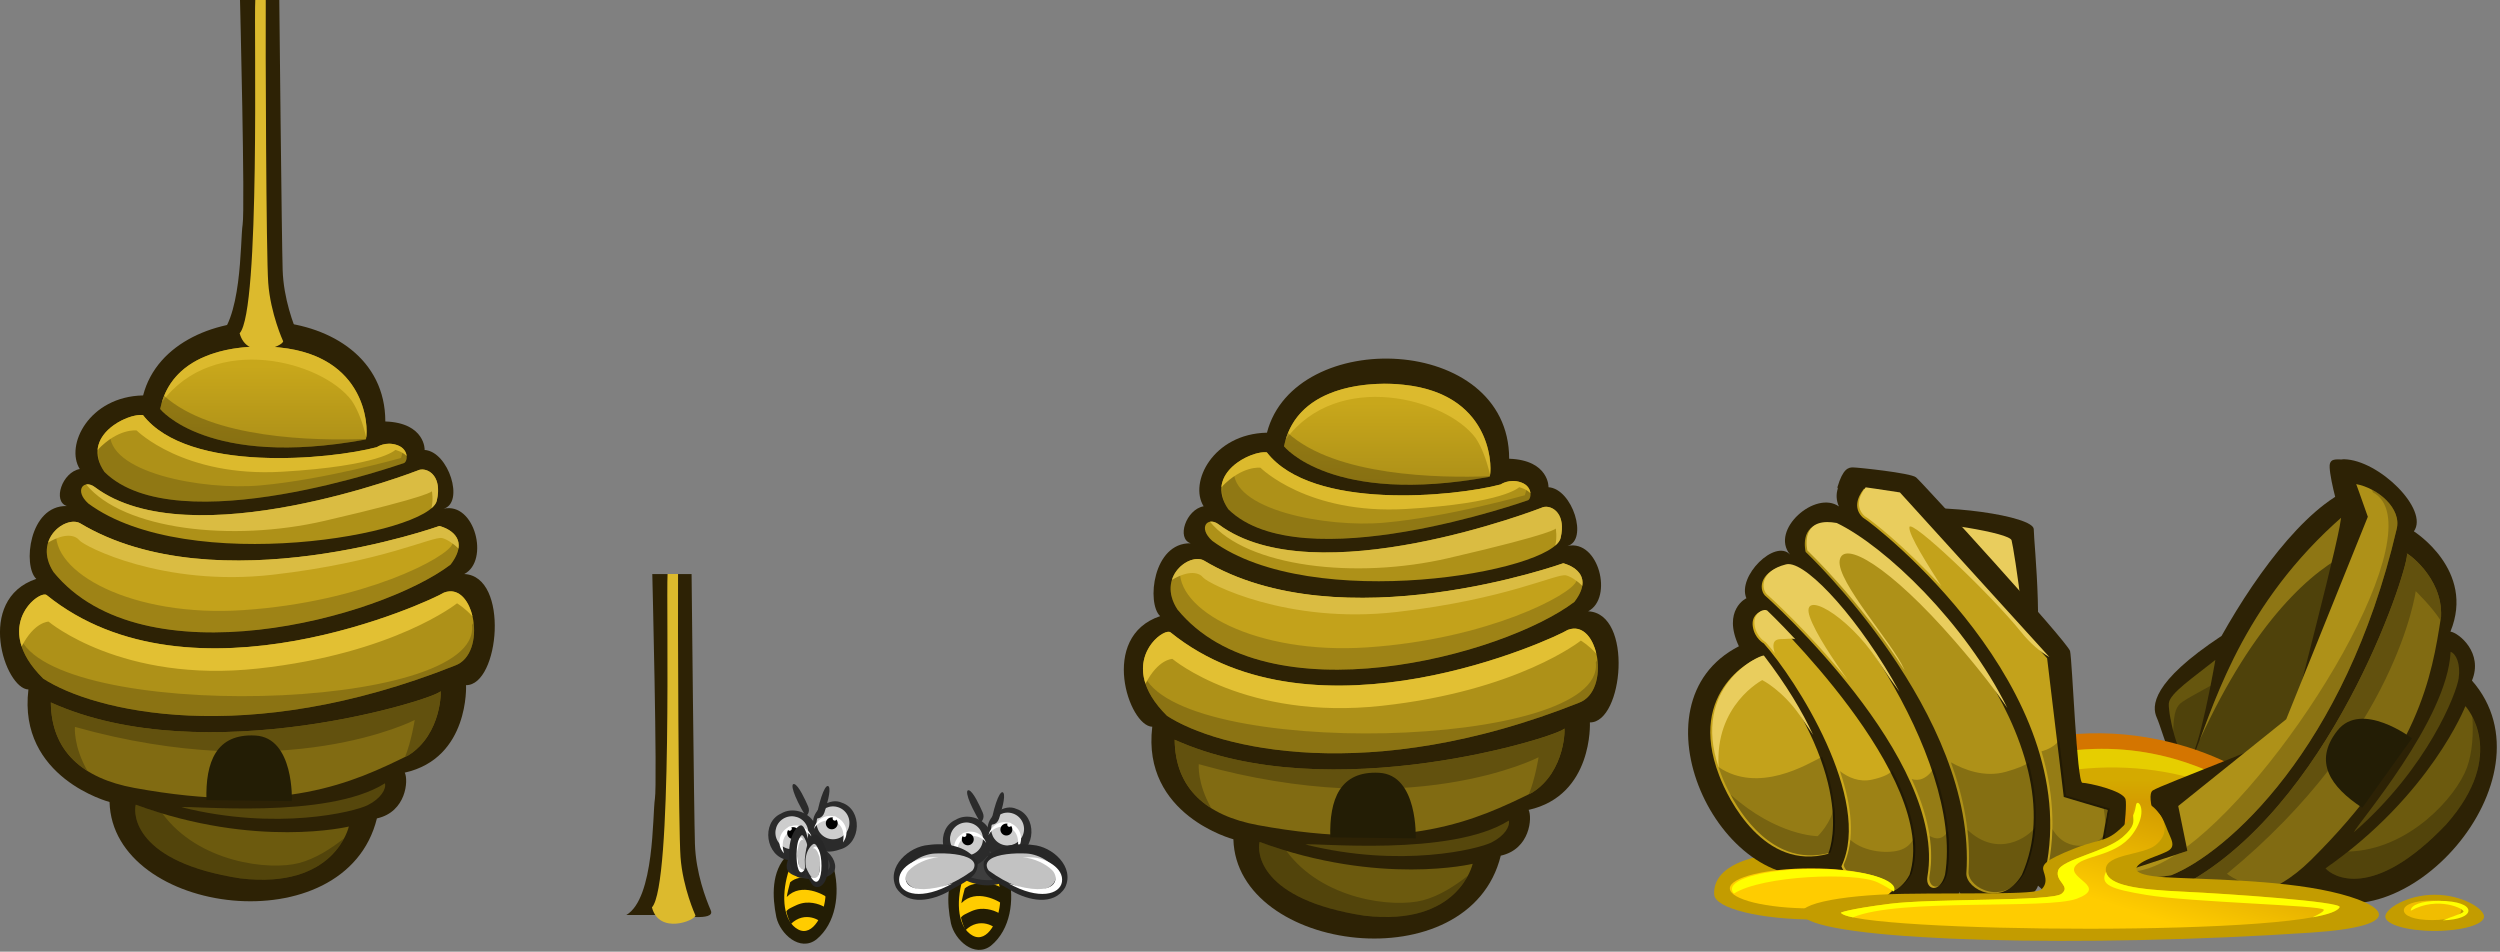 <?xml version="1.0" encoding="UTF-8" standalone="no"?>
<!-- Created with Inkscape (http://www.inkscape.org/) -->

<svg
   xmlns:dc="http://purl.org/dc/elements/1.1/"
   xmlns:cc="http://creativecommons.org/ns#"
   xmlns:rdf="http://www.w3.org/1999/02/22-rdf-syntax-ns#"
   xmlns:svg="http://www.w3.org/2000/svg"
   xmlns="http://www.w3.org/2000/svg"
   xmlns:xlink="http://www.w3.org/1999/xlink"
   xmlns:sodipodi="http://sodipodi.sourceforge.net/DTD/sodipodi-0.dtd"
   xmlns:inkscape="http://www.inkscape.org/namespaces/inkscape"
   width="4332.574"
   height="1649.305"
   viewBox="0 0 1146.327 436.379"
   version="1.1"
   id="svg23489"
   inkscape:version="0.48.5 r10040"
   sodipodi:docname="behive.svg">
  <rect x="0" y="0" width="1146.327" height="436.379" fill="#808080" stroke="none"/>
  <defs
     id="defs23483">
    <linearGradient
       inkscape:collect="always"
       id="linearGradient4179">
      <stop
         style="stop-color:#d49e00;stop-opacity:1"
         offset="0"
         id="stop4181" />
      <stop
         style="stop-color:#ffcc00;stop-opacity:1"
         offset="1"
         id="stop4183" />
    </linearGradient>
    <linearGradient
       inkscape:collect="always"
       id="linearGradient4146">
      <stop
         style="stop-color:#d4aa00;stop-opacity:1;"
         offset="0"
         id="stop4148" />
      <stop
         style="stop-color:#d47300;stop-opacity:1"
         offset="1"
         id="stop4150" />
    </linearGradient>
    <linearGradient
       inkscape:collect="always"
       id="linearGradient3839">
      <stop
         style="stop-color:#c8a71b;stop-opacity:1;"
         offset="0"
         id="stop3841" />
      <stop
         style="stop-color:#ae9118;stop-opacity:1"
         offset="1"
         id="stop3843" />
    </linearGradient>
    <linearGradient
       inkscape:collect="always"
       xlink:href="#linearGradient3839"
       id="linearGradient4093"
       gradientUnits="userSpaceOnUse"
       gradientTransform="matrix(1.105,0,0,1.105,127.509,-120.796)"
       x1="-7.15"
       y1="1105.693"
       x2="-7.15"
       y2="1112.408" />
    <linearGradient
       inkscape:collect="always"
       xlink:href="#linearGradient3839"
       id="linearGradient4574"
       gradientUnits="userSpaceOnUse"
       gradientTransform="matrix(1.105,0,0,1.105,49.145,-98.697)"
       x1="-7.15"
       y1="1105.693"
       x2="-7.15"
       y2="1112.408" />
    <linearGradient
       inkscape:collect="always"
       xlink:href="#linearGradient4146"
       id="linearGradient4152"
       x1="3720.36"
       y1="1446.028"
       x2="3720.36"
       y2="1609.078"
       gradientUnits="userSpaceOnUse" />
    <linearGradient
       inkscape:collect="always"
       xlink:href="#linearGradient4179"
       id="linearGradient4185"
       x1="3710.772"
       y1="1490.135"
       x2="3655.158"
       y2="1662.729"
       gradientUnits="userSpaceOnUse" />
  </defs>
  <sodipodi:namedview
     id="base"
     pagecolor="#ffffff"
     bordercolor="#666666"
     borderopacity="1.0"
     inkscape:pageopacity="0.0"
     inkscape:pageshadow="2"
     inkscape:zoom="0.15450515"
     inkscape:cx="2456.8295"
     inkscape:cy="488.89114"
     inkscape:document-units="px"
     inkscape:current-layer="layer2"
     showgrid="false"
     inkscape:pagecheckerboard="false"
     showborder="true"
     units="px"
     inkscape:window-width="1920"
     inkscape:window-height="1018"
     inkscape:window-x="-8"
     inkscape:window-y="-8"
     inkscape:window-maximized="1"
     fit-margin-top="0"
     fit-margin-left="0"
     fit-margin-right="0"
     fit-margin-bottom="0">
    <inkscape:grid
       type="xygrid"
       id="grid24034"
       spacingx="2.646"
       spacingy="2.646"
       empspacing="10"
       visible="true"
       enabled="true"
       snapvisiblegridlinesonly="true"
       originx="-54.497px"
       originy="-541.127px" />
  </sodipodi:namedview>
  <g
     inkscape:groupmode="layer"
     id="layer2"
     inkscape:label="Layer"
     transform="translate(-14.419,-743.365)">
    <g
       id="g4549"
       transform="matrix(4.736,0,0,4.736,-53.871,-4407.609)">
      <path
         sodipodi:nodetypes="cccccccccccccc"
         inkscape:connector-curvature="0"
         id="path2985"
         d="m 28.275,1125.904 c 2.659,-10.266 23.45,-9.589 23.45,2.523 3.873,0.131 3.828,2.782 3.804,2.757 2.339,0.164 3.869,5.123 1.846,5.687 3.028,-0.665 4.456,5.047 1.994,6.327 4.401,0.203 3.397,10.796 0.172,10.759 0,0 0.345,7.066 -5.933,8.469 0.369,0.739 0.148,3.804 -2.696,4.432 -3.028,12.297 -25.592,9.417 -25.887,-1.588 0,0 -8.888,-2.326 -7.854,-10.894 -2.265,-0.05 -5.195,-8.715 0.763,-10.709 -1.329,-1.231 -0.704,-7.131 2.954,-7.053 -1.403,-0.454 -0.443,-3.282 1.256,-3.582 -1.44,-2.289 0.886,-7.016 6.13,-7.127 z"
         style="color:#000000;fill:#2d2205;fill-opacity:1;fill-rule:nonzero;stroke:none;stroke-width:5;marker:none;visibility:visible;display:inline;overflow:visible;enable-background:accumulate" />
      <path
         sodipodi:nodetypes="ccsc"
         inkscape:connector-curvature="0"
         id="path3755"
         d="m 29.925,1127.221 c 1.28,-6.253 9.06,-6.253 11.571,-5.958 9.109,0.935 8.563,8.868 8.321,8.912 -15.313,2.807 -19.892,-2.954 -19.892,-2.954 z"
         style="color:#000000;fill:url(#linearGradient4574);fill-opacity:1;fill-rule:nonzero;stroke:none;stroke-width:5;marker:none;visibility:visible;display:inline;overflow:visible;enable-background:accumulate" />
      <path
         sodipodi:nodetypes="ccsccc"
         inkscape:connector-curvature="0"
         id="path3757"
         d="m 24.533,1133.314 c 7.041,6.943 29.026,-0.874 29.026,-0.874 0.345,-0.197 0.443,-1.329 -0.689,-1.723 -1.132,-0.394 -1.97,0.197 -1.97,0.197 -4.431,1.182 -18.255,2.56 -22.637,-3.102 -1.44,-0.222 -6.143,2.006 -3.73,5.502 z"
         style="color:#000000;fill:#ae9118;fill-opacity:1;fill-rule:nonzero;stroke:none;stroke-width:5;marker:none;visibility:visible;display:inline;overflow:visible;enable-background:accumulate" />
      <path
         sodipodi:nodetypes="csccc"
         inkscape:connector-curvature="0"
         id="path3759"
         d="m 22.982,1136.38 c -1.428,-1.28 -0.449,-2.397 0.615,-1.6 9.282,6.946 31.242,-1.6 31.242,-1.6 0.788,-0.394 2.462,0.345 1.871,2.905 -0.689,3.299 -24.078,7.386 -33.728,0.295 z"
         style="color:#000000;fill:#ae9118;fill-opacity:1;fill-rule:nonzero;stroke:none;stroke-width:5;marker:none;visibility:visible;display:inline;overflow:visible;enable-background:accumulate" />
      <path
         sodipodi:nodetypes="ccccc"
         inkscape:connector-curvature="0"
         id="path3761"
         d="m 19.597,1143.002 c 8.666,10.636 31.55,4.505 38.443,-0.714 2.274,-2.974 -1.083,-3.742 -1.083,-3.742 0,0 -21.505,7.706 -34.799,-0.271 -1.379,-0.739 -4.579,1.576 -2.56,4.727 z"
         style="color:#000000;fill:#c3a21b;fill-opacity:1;fill-rule:nonzero;stroke:none;stroke-width:5;marker:none;visibility:visible;display:inline;overflow:visible;enable-background:accumulate" />
      <path
         sodipodi:nodetypes="ccccc"
         inkscape:connector-curvature="0"
         id="path3763"
         d="m 18.945,1145.243 c 14.033,11.325 37.224,0.542 38.455,-0.246 3.004,-1.133 4.222,5.946 1.059,7.066 -20.299,8.075 -35.033,4.407 -39.859,1.256 -5.121,-5.072 -0.295,-8.666 0.345,-8.075 z"
         style="color:#000000;fill:#ae9118;fill-opacity:1;fill-rule:nonzero;stroke:none;stroke-width:5;marker:none;visibility:visible;display:inline;overflow:visible;enable-background:accumulate" />
      <path
         sodipodi:nodetypes="cscsc"
         inkscape:connector-curvature="0"
         id="path3765"
         d="m 19.339,1155.632 c 0.049,4.727 3.079,7.354 8.075,8.272 14.476,2.659 21.222,-0.542 26.54,-3.151 3.299,-2.068 3.194,-6.506 3.102,-6.204 -0.197,0.643 -22.748,7.857 -37.717,1.083 z"
         style="color:#000000;fill:#816b12;fill-opacity:1;fill-rule:nonzero;stroke:none;stroke-width:5;marker:none;visibility:visible;display:inline;overflow:visible;enable-background:accumulate" />
      <path
         sodipodi:nodetypes="cccc"
         inkscape:connector-curvature="0"
         id="path3767"
         d="m 27.561,1165.529 c 11.67,4.284 20.631,2.117 20.631,2.117 0,0 -1.329,6.106 -10.488,5.022 -10.242,-1.576 -10.389,-6.204 -10.143,-7.139 z"
         style="color:#000000;fill:#6c5a0e;fill-opacity:1;fill-rule:nonzero;stroke:none;stroke-width:5;marker:none;visibility:visible;display:inline;overflow:visible;enable-background:accumulate" />
      <path
         sodipodi:nodetypes="cccc"
         inkscape:connector-curvature="0"
         id="path3769"
         d="m 51.688,1163.461 c 0.148,0.542 -0.394,1.477 -1.674,2.117 -1.28,0.64 -8.759,2.51 -18.021,0.197 0.788,-0.197 14.082,1.231 19.695,-2.314 z"
         style="color:#000000;fill:#56470c;fill-opacity:1;fill-rule:nonzero;stroke:none;stroke-width:5;marker:none;visibility:visible;display:inline;overflow:visible;enable-background:accumulate" />
      <path
         sodipodi:nodetypes="ccccsscc"
         inkscape:connector-curvature="0"
         id="path3773"
         d="m 35.138,1120.623 c 2.754,-1.625 2.526,-9.712 2.772,-11.263 0.246,-1.551 -0.254,-21.751 -0.254,-21.751 l 3.804,0 c 0,0 0.235,23.339 0.325,26.146 0.09,2.807 1.059,5.318 1.537,6.426 0.479,1.108 -3.309,0.443 -3.309,0.443 z"
         style="color:#000000;fill:#2d2205;fill-opacity:1;fill-rule:nonzero;stroke:none;stroke-width:5;marker:none;visibility:visible;display:inline;overflow:visible;enable-background:accumulate" />
      <path
         id="path3777"
         d="m 27.557,1165.527 c -0.246,0.935 -0.097,5.562 10.145,7.138 6.587,0.779 9.111,-2.154 10.017,-3.866 -1.25,0.991 -2.767,1.962 -4.332,2.376 -2.887,0.764 -9.749,-0.035 -13.243,-4.789 -0.845,-0.253 -1.708,-0.537 -2.586,-0.859 z"
         style="opacity:0.243;color:#000000;fill:#000000;fill-opacity:1;fill-rule:nonzero;stroke:none;stroke-width:5;marker:none;visibility:visible;display:inline;overflow:visible;enable-background:accumulate"
         inkscape:connector-curvature="0" />
      <path
         id="path3782"
         d="m 57.06,1154.533 c -0.003,0 0.003,0.01 0,0.018 -0.197,0.643 -22.75,7.852 -37.719,1.079 0.032,3.051 1.303,5.229 3.546,6.635 -1.386,-2.424 -1.216,-4.268 -1.216,-4.268 20.496,5.761 32.902,-0.667 32.902,-0.667 0,0 -0.333,2.11 -0.941,3.583 0.106,-0.052 0.215,-0.104 0.32,-0.155 3.196,-2.003 3.194,-6.236 3.107,-6.224 z"
         style="opacity:0.673;color:#000000;fill:#53450c;fill-opacity:1;fill-rule:nonzero;stroke:none;stroke-width:5;marker:none;visibility:visible;display:inline;overflow:visible;enable-background:accumulate"
         inkscape:connector-curvature="0" />
      <path
         inkscape:connector-curvature="0"
         id="path3771"
         d="m 34.406,1165.086 c -0.098,-3.693 0.936,-6.45 4.727,-6.253 3.791,0.197 3.545,6.352 3.545,6.352 z"
         style="color:#000000;fill:#231d05;fill-opacity:1;fill-rule:nonzero;stroke:none;stroke-width:5;marker:none;visibility:visible;display:inline;overflow:visible;enable-background:accumulate" />
      <path
         id="path3787"
         d="m 60.268,1147.879 c -0.053,0.087 -0.102,0.167 -0.155,0.256 1.016,8.533 -40.718,9.426 -43.815,1.06 0.12,1.189 0.754,2.587 2.303,4.122 4.825,3.151 19.559,6.823 39.857,-1.252 1.524,-0.54 2.029,-2.465 1.81,-4.186 z"
         style="opacity:0.385;color:#000000;fill:#53450c;fill-opacity:1;fill-rule:nonzero;stroke:none;stroke-width:5;marker:none;visibility:visible;display:inline;overflow:visible;enable-background:accumulate"
         inkscape:connector-curvature="0" />
      <path
         id="path3792"
         d="m 57.946,1144.872 c -0.173,0.01 -0.361,0.057 -0.548,0.128 -1.231,0.788 -24.417,11.572 -38.45,0.247 -0.499,-0.461 -3.544,1.617 -2.431,4.963 1.23,-2.405 2.605,-2.404 2.605,-2.404 0,0 7.088,5.983 20.271,4.542 13.184,-1.44 19.275,-6.315 19.275,-6.315 0,0 0.776,0.46 1.499,1.27 -0.317,-1.377 -1.11,-2.496 -2.221,-2.431 z"
         style="color:#000000;fill:#e2c033;fill-opacity:1;fill-rule:nonzero;stroke:none;stroke-width:5;marker:none;visibility:visible;display:inline;overflow:visible;enable-background:accumulate"
         inkscape:connector-curvature="0" />
      <path
         id="path3797"
         d="m 19.88,1138.886 c -0.908,0.85 -1.415,2.346 -0.283,4.113 8.666,10.636 31.547,4.506 38.441,-0.713 1.091,-1.426 0.883,-2.336 0.375,-2.906 -0.023,0.272 -0.076,0.568 -0.183,0.887 -0.443,1.329 -8.639,5.649 -20.271,6.425 -10.724,0.715 -18.717,-3.646 -18.078,-7.805 z"
         style="opacity:0.239;color:#000000;fill:#2d2205;fill-opacity:1;fill-rule:nonzero;stroke:none;stroke-width:5;marker:none;visibility:visible;display:inline;overflow:visible;enable-background:accumulate"
         inkscape:connector-curvature="0" />
      <path
         id="path3802"
         d="m 21.571,1138.136 c -0.92,-0.01 -2.109,0.781 -2.495,2.02 1.69,-1.003 2.651,-0.699 3.034,-0.219 0.443,0.554 8.091,4.545 18.727,3.327 10.636,-1.219 15.51,-3.768 16.396,-3.546 0.426,0.106 1.056,0.493 1.572,1.014 0.275,-1.695 -1.846,-2.184 -1.846,-2.184 0,0 -21.509,7.702 -34.803,-0.274 -0.172,-0.092 -0.369,-0.136 -0.585,-0.137 z"
         style="color:#000000;fill:#dabc42;fill-opacity:1;fill-rule:nonzero;stroke:none;stroke-width:5;marker:none;visibility:visible;display:inline;overflow:visible;enable-background:accumulate"
         inkscape:connector-curvature="0" />
      <path
         id="path3807"
         d="m 55.168,1133.082 c -0.12,0.012 -0.231,0.051 -0.329,0.101 0,0 -21.956,8.545 -31.239,1.599 -0.305,-0.228 -0.604,-0.301 -0.841,-0.256 3.593,4.383 14.09,5.605 23.059,3.528 10.525,-2.437 10.419,-2.879 10.419,-2.879 0,0 0.157,0.873 -0.055,1.663 0.295,-0.253 0.478,-0.509 0.53,-0.759 0.517,-2.24 -0.704,-3.085 -1.545,-2.998 z"
         style="color:#000000;fill:#dabc42;fill-opacity:1;fill-rule:nonzero;stroke:none;stroke-width:5;marker:none;visibility:visible;display:inline;overflow:visible;enable-background:accumulate"
         inkscape:connector-curvature="0" />
      <path
         sodipodi:nodetypes="sccccs"
         inkscape:connector-curvature="0"
         id="path3812"
         d="m 39.603,1121.164 c -3.161,0.019 -8.165,0.897 -9.514,5.401 5.043,-6.808 15.532,-3.991 18.389,-0.146 0.638,0.957 1.084,2.224 1.398,3.564 0.203,-1.166 -0.043,-7.863 -8.381,-8.719 -0.471,-0.055 -1.128,-0.105 -1.892,-0.101 z"
         style="opacity:0.765;color:#000000;fill:#e2c033;fill-opacity:1;fill-rule:nonzero;stroke:none;stroke-width:5;marker:none;visibility:visible;display:inline;overflow:visible;enable-background:accumulate" />
      <path
         id="path3817"
         d="m 25.081,1129.381 c -1.02,0.934 -1.703,2.257 -0.548,3.93 7.041,6.943 29.027,-0.868 29.027,-0.868 0.263,-0.151 0.382,-0.847 -0.082,-1.343 l -0.228,0.859 c 0,0 -7.423,2.106 -13.627,2.66 -5.622,0.502 -14.981,-1.272 -14.541,-5.237 z"
         style="opacity:0.173;color:#000000;fill:#000000;fill-opacity:1;fill-rule:nonzero;stroke:none;stroke-width:5;marker:none;visibility:visible;display:inline;overflow:visible;enable-background:accumulate"
         inkscape:connector-curvature="0" />
      <path
         id="path3822"
         d="m 27.96,1127.8 c -1.291,0.057 -3.92,1.33 -4.094,3.382 2.029,-2.136 3.784,-1.883 3.784,-1.883 0,0 4.547,4.548 14.075,3.994 9.528,-0.554 10.967,-2.111 10.967,-2.111 0,0 0.644,0.133 1.097,0.585 -0.039,-0.387 -0.287,-0.833 -0.914,-1.051 -1.132,-0.394 -1.974,0.201 -1.974,0.201 -4.431,1.182 -18.256,2.555 -22.638,-3.107 -0.09,-0.014 -0.189,-0.014 -0.302,-0.01 z"
         style="color:#000000;fill:#dcba2d;fill-opacity:1;fill-rule:nonzero;stroke:none;stroke-width:5;marker:none;visibility:visible;display:inline;overflow:visible;enable-background:accumulate"
         inkscape:connector-curvature="0" />
      <path
         sodipodi:nodetypes="cccscc"
         inkscape:connector-curvature="0"
         id="path3829"
         d="m 39.135,1087.604 c -0.147,2.575 0.51,30.13 -1.515,32.28 0.717,2.676 4.213,1.256 4.213,0.777 0,0 -1.222,-2.657 -1.444,-5.648 -0.2,-2.704 -0.271,-23.302 -0.24,-27.409 z"
         style="color:#000000;fill:#dcba2d;fill-opacity:1;fill-rule:nonzero;stroke:none;stroke-width:5;marker:none;visibility:visible;display:inline;overflow:visible;enable-background:accumulate" />
      <path
         id="path3834"
         d="m 30.308,1125.944 c -0.16,0.394 -0.29,0.82 -0.384,1.28 0,0 4.583,5.759 19.897,2.952 0.01,0 0.017,-0.025 0.027,-0.055 -5.019,0.191 -14.901,-0.016 -19.54,-4.177 z"
         style="opacity:0.296;color:#000000;fill:#2d2205;fill-opacity:1;fill-rule:nonzero;stroke:none;stroke-width:5;marker:none;visibility:visible;display:inline;overflow:visible;enable-background:accumulate"
         inkscape:connector-curvature="0" />
    </g>
    <g
       id="g4522"
       transform="matrix(4.736,0,0,4.736,473.734,-4297.602)"
       inkscape:export-filename="C:\Users\Robert\Desktop\COMMISIONS_in_progress\Jonathon_monkey_game\beehive\spriter_file_png_parts\hanger.png"
       inkscape:export-xdpi="90"
       inkscape:export-ydpi="90">
      <path
         style="color:#000000;fill:#2d2205;fill-opacity:1;fill-rule:nonzero;stroke:none;stroke-width:5;marker:none;visibility:visible;display:inline;overflow:visible;enable-background:accumulate"
         d="m -36.348,1152.984 c 2.754,-1.625 2.526,-9.712 2.772,-11.263 0.246,-1.551 -0.254,-21.751 -0.254,-21.751 l 3.804,0 c 0,0 0.235,23.339 0.325,26.146 0.09,2.807 1.059,5.318 1.537,6.426 0.479,1.108 -3.309,0.443 -3.309,0.443 z"
         id="path4065"
         inkscape:connector-curvature="0"
         sodipodi:nodetypes="ccccsscc" />
      <path
         style="color:#000000;fill:#dcba2d;fill-opacity:1;fill-rule:nonzero;stroke:none;stroke-width:5;marker:none;visibility:visible;display:inline;overflow:visible;enable-background:accumulate"
         d="m -32.351,1119.965 c -0.147,2.575 0.51,30.13 -1.515,32.28 0.717,2.676 4.213,1.256 4.213,0.777 0,0 -1.222,-2.657 -1.444,-5.648 -0.2,-2.704 -0.271,-23.302 -0.24,-27.409 z"
         id="path4089"
         inkscape:connector-curvature="0"
         sodipodi:nodetypes="cccscc" />
    </g>
    <g
       id="g4526"
       transform="matrix(4.736,0,0,4.736,90.313,-4285.854)"
       inkscape:export-filename="C:\Users\Robert\Desktop\COMMISIONS_in_progress\Jonathon_monkey_game\beehive\spriter_file_png_parts\hive.png"
       inkscape:export-xdpi="90"
       inkscape:export-ydpi="90">
      <path
         style="color:#000000;fill:#2d2205;fill-opacity:1;fill-rule:nonzero;stroke:none;stroke-width:5;marker:none;visibility:visible;display:inline;overflow:visible;enable-background:accumulate"
         d="m 106.64,1103.804 c 2.659,-10.266 23.45,-9.589 23.45,2.523 3.873,0.131 3.828,2.782 3.804,2.757 2.339,0.164 3.869,5.123 1.846,5.687 3.028,-0.665 4.456,5.047 1.994,6.327 4.401,0.203 3.397,10.796 0.172,10.759 0,0 0.345,7.066 -5.933,8.469 0.369,0.739 0.148,3.804 -2.696,4.432 -3.028,12.297 -25.592,9.417 -25.887,-1.588 0,0 -8.888,-2.326 -7.854,-10.894 -2.265,-0.05 -5.195,-8.715 0.763,-10.709 -1.329,-1.231 -0.704,-7.131 2.954,-7.053 -1.403,-0.454 -0.443,-3.282 1.256,-3.582 -1.44,-2.289 0.886,-7.016 6.13,-7.127 z"
         id="path4047"
         inkscape:connector-curvature="0"
         sodipodi:nodetypes="cccccccccccccc" />
      <path
         style="color:#000000;fill:url(#linearGradient4093);fill-opacity:1;fill-rule:nonzero;stroke:none;stroke-width:5;marker:none;visibility:visible;display:inline;overflow:visible;enable-background:accumulate"
         d="m 108.289,1105.121 c 1.28,-6.253 9.06,-6.253 11.571,-5.958 9.109,0.935 8.563,8.868 8.321,8.912 -15.313,2.807 -19.892,-2.954 -19.892,-2.954 z"
         id="path4049"
         inkscape:connector-curvature="0"
         sodipodi:nodetypes="ccsc" />
      <path
         style="color:#000000;fill:#ae9118;fill-opacity:1;fill-rule:nonzero;stroke:none;stroke-width:5;marker:none;visibility:visible;display:inline;overflow:visible;enable-background:accumulate"
         d="m 102.897,1111.215 c 7.041,6.943 29.026,-0.874 29.026,-0.874 0.345,-0.197 0.443,-1.329 -0.689,-1.723 -1.132,-0.394 -1.97,0.197 -1.97,0.197 -4.431,1.182 -18.255,2.56 -22.637,-3.102 -1.44,-0.222 -6.143,2.006 -3.73,5.502 z"
         id="path4051"
         inkscape:connector-curvature="0"
         sodipodi:nodetypes="ccsccc" />
      <path
         style="color:#000000;fill:#ae9118;fill-opacity:1;fill-rule:nonzero;stroke:none;stroke-width:5;marker:none;visibility:visible;display:inline;overflow:visible;enable-background:accumulate"
         d="m 101.346,1114.28 c -1.428,-1.28 -0.449,-2.397 0.615,-1.6 9.282,6.946 31.242,-1.6 31.242,-1.6 0.788,-0.394 2.462,0.345 1.871,2.905 -0.689,3.299 -24.078,7.386 -33.728,0.295 z"
         id="path4053"
         inkscape:connector-curvature="0"
         sodipodi:nodetypes="csccc" />
      <path
         style="color:#000000;fill:#c3a21b;fill-opacity:1;fill-rule:nonzero;stroke:none;stroke-width:5;marker:none;visibility:visible;display:inline;overflow:visible;enable-background:accumulate"
         d="m 97.961,1120.902 c 8.666,10.636 31.55,4.505 38.443,-0.714 2.274,-2.974 -1.083,-3.742 -1.083,-3.742 0,0 -21.505,7.706 -34.799,-0.271 -1.379,-0.739 -4.579,1.576 -2.56,4.727 z"
         id="path4055"
         inkscape:connector-curvature="0"
         sodipodi:nodetypes="ccccc" />
      <path
         style="color:#000000;fill:#ae9118;fill-opacity:1;fill-rule:nonzero;stroke:none;stroke-width:5;marker:none;visibility:visible;display:inline;overflow:visible;enable-background:accumulate"
         d="m 97.309,1123.143 c 14.033,11.325 37.224,0.542 38.455,-0.246 3.004,-1.133 4.222,5.946 1.059,7.066 -20.299,8.075 -35.033,4.407 -39.859,1.256 -5.121,-5.072 -0.295,-8.666 0.345,-8.075 z"
         id="path4057"
         inkscape:connector-curvature="0"
         sodipodi:nodetypes="ccccc" />
      <path
         style="color:#000000;fill:#816b12;fill-opacity:1;fill-rule:nonzero;stroke:none;stroke-width:5;marker:none;visibility:visible;display:inline;overflow:visible;enable-background:accumulate"
         d="m 97.703,1133.532 c 0.049,4.727 3.079,7.354 8.075,8.272 14.476,2.659 21.222,-0.542 26.54,-3.151 3.299,-2.068 3.194,-6.506 3.102,-6.204 -0.197,0.643 -22.748,7.857 -37.717,1.083 z"
         id="path4059"
         inkscape:connector-curvature="0"
         sodipodi:nodetypes="cscsc" />
      <path
         style="color:#000000;fill:#6c5a0e;fill-opacity:1;fill-rule:nonzero;stroke:none;stroke-width:5;marker:none;visibility:visible;display:inline;overflow:visible;enable-background:accumulate"
         d="m 105.926,1143.429 c 11.67,4.284 20.631,2.117 20.631,2.117 0,0 -1.329,6.106 -10.488,5.022 -10.242,-1.576 -10.389,-6.204 -10.143,-7.139 z"
         id="path4061"
         inkscape:connector-curvature="0"
         sodipodi:nodetypes="cccc" />
      <path
         style="color:#000000;fill:#56470c;fill-opacity:1;fill-rule:nonzero;stroke:none;stroke-width:5;marker:none;visibility:visible;display:inline;overflow:visible;enable-background:accumulate"
         d="m 130.053,1141.361 c 0.148,0.542 -0.394,1.477 -1.674,2.117 -1.28,0.64 -8.759,2.51 -18.021,0.197 0.788,-0.197 14.082,1.231 19.695,-2.314 z"
         id="path4063"
         inkscape:connector-curvature="0"
         sodipodi:nodetypes="cccc" />
      <path
         inkscape:connector-curvature="0"
         style="opacity:0.243;color:#000000;fill:#000000;fill-opacity:1;fill-rule:nonzero;stroke:none;stroke-width:5;marker:none;visibility:visible;display:inline;overflow:visible;enable-background:accumulate"
         d="m 105.922,1143.428 c -0.246,0.935 -0.097,5.562 10.145,7.138 6.587,0.779 9.111,-2.154 10.017,-3.866 -1.25,0.991 -2.767,1.962 -4.332,2.376 -2.887,0.764 -9.749,-0.035 -13.243,-4.789 -0.845,-0.253 -1.708,-0.537 -2.586,-0.859 z"
         id="path4067" />
      <path
         inkscape:connector-curvature="0"
         style="opacity:0.673;color:#000000;fill:#53450c;fill-opacity:1;fill-rule:nonzero;stroke:none;stroke-width:5;marker:none;visibility:visible;display:inline;overflow:visible;enable-background:accumulate"
         d="m 135.424,1132.433 c -0.003,0 0.003,0.01 0,0.018 -0.197,0.643 -22.75,7.852 -37.719,1.079 0.032,3.051 1.303,5.229 3.546,6.635 -1.386,-2.424 -1.216,-4.268 -1.216,-4.268 20.496,5.761 32.902,-0.667 32.902,-0.667 0,0 -0.333,2.11 -0.941,3.583 0.106,-0.052 0.215,-0.104 0.32,-0.155 3.196,-2.003 3.194,-6.236 3.107,-6.224 z"
         id="path4069" />
      <path
         style="color:#000000;fill:#231d05;fill-opacity:1;fill-rule:nonzero;stroke:none;stroke-width:5;marker:none;visibility:visible;display:inline;overflow:visible;enable-background:accumulate"
         d="m 112.77,1142.986 c -0.099,-3.693 0.936,-6.45 4.727,-6.253 3.791,0.197 3.545,6.352 3.545,6.352 z"
         id="path4071"
         inkscape:connector-curvature="0" />
      <path
         inkscape:connector-curvature="0"
         style="opacity:0.385;color:#000000;fill:#53450c;fill-opacity:1;fill-rule:nonzero;stroke:none;stroke-width:5;marker:none;visibility:visible;display:inline;overflow:visible;enable-background:accumulate"
         d="m 138.632,1125.779 c -0.053,0.087 -0.102,0.167 -0.155,0.256 1.016,8.533 -40.718,9.426 -43.815,1.06 0.12,1.189 0.754,2.587 2.303,4.122 4.825,3.151 19.559,6.823 39.857,-1.252 1.524,-0.54 2.029,-2.465 1.81,-4.186 z"
         id="path4073" />
      <path
         inkscape:connector-curvature="0"
         style="color:#000000;fill:#e2c033;fill-opacity:1;fill-rule:nonzero;stroke:none;stroke-width:5;marker:none;visibility:visible;display:inline;overflow:visible;enable-background:accumulate"
         d="m 136.31,1122.772 c -0.173,0.01 -0.361,0.057 -0.548,0.128 -1.231,0.788 -24.417,11.572 -38.45,0.247 -0.499,-0.461 -3.544,1.617 -2.431,4.963 1.23,-2.405 2.605,-2.404 2.605,-2.404 0,0 7.088,5.983 20.271,4.542 13.184,-1.44 19.275,-6.315 19.275,-6.315 0,0 0.776,0.46 1.499,1.27 -0.317,-1.377 -1.11,-2.496 -2.221,-2.431 z"
         id="path4075" />
      <path
         inkscape:connector-curvature="0"
         style="opacity:0.239;color:#000000;fill:#2d2205;fill-opacity:1;fill-rule:nonzero;stroke:none;stroke-width:5;marker:none;visibility:visible;display:inline;overflow:visible;enable-background:accumulate"
         d="m 98.245,1116.786 c -0.908,0.85 -1.415,2.346 -0.283,4.113 8.666,10.636 31.547,4.506 38.441,-0.713 1.091,-1.426 0.883,-2.336 0.375,-2.906 -0.023,0.272 -0.076,0.568 -0.183,0.887 -0.443,1.329 -8.639,5.649 -20.271,6.425 -10.724,0.715 -18.717,-3.646 -18.078,-7.805 z"
         id="path4077" />
      <path
         inkscape:connector-curvature="0"
         style="color:#000000;fill:#dabc42;fill-opacity:1;fill-rule:nonzero;stroke:none;stroke-width:5;marker:none;visibility:visible;display:inline;overflow:visible;enable-background:accumulate"
         d="m 99.935,1116.037 c -0.92,-0.01 -2.109,0.781 -2.495,2.02 1.69,-1.003 2.651,-0.699 3.034,-0.219 0.443,0.554 8.091,4.545 18.727,3.327 10.636,-1.219 15.51,-3.768 16.396,-3.546 0.426,0.106 1.056,0.493 1.572,1.014 0.275,-1.695 -1.846,-2.184 -1.846,-2.184 0,0 -21.509,7.702 -34.803,-0.274 -0.172,-0.092 -0.369,-0.136 -0.585,-0.137 z"
         id="path4079" />
      <path
         inkscape:connector-curvature="0"
         style="color:#000000;fill:#dabc42;fill-opacity:1;fill-rule:nonzero;stroke:none;stroke-width:5;marker:none;visibility:visible;display:inline;overflow:visible;enable-background:accumulate"
         d="m 133.532,1110.983 c -0.12,0.012 -0.231,0.051 -0.329,0.101 0,0 -21.956,8.545 -31.239,1.599 -0.305,-0.228 -0.604,-0.301 -0.841,-0.256 3.593,4.383 14.09,5.605 23.059,3.528 10.525,-2.437 10.419,-2.879 10.419,-2.879 0,0 0.157,0.873 -0.055,1.663 0.295,-0.253 0.478,-0.509 0.53,-0.759 0.517,-2.24 -0.704,-3.085 -1.545,-2.998 z"
         id="path4081" />
      <path
         style="opacity:0.765;color:#000000;fill:#e2c033;fill-opacity:1;fill-rule:nonzero;stroke:none;stroke-width:5;marker:none;visibility:visible;display:inline;overflow:visible;enable-background:accumulate"
         d="m 117.968,1099.065 c -3.161,0.019 -8.165,0.897 -9.514,5.401 5.043,-6.808 15.532,-3.991 18.389,-0.146 0.638,0.957 1.084,2.224 1.398,3.564 0.203,-1.166 -0.043,-7.863 -8.381,-8.719 -0.471,-0.055 -1.128,-0.105 -1.892,-0.101 z"
         id="path4083"
         inkscape:connector-curvature="0"
         sodipodi:nodetypes="sccccs" />
      <path
         inkscape:connector-curvature="0"
         style="opacity:0.173;color:#000000;fill:#000000;fill-opacity:1;fill-rule:nonzero;stroke:none;stroke-width:5;marker:none;visibility:visible;display:inline;overflow:visible;enable-background:accumulate"
         d="m 103.445,1107.281 c -1.02,0.934 -1.703,2.257 -0.548,3.93 7.041,6.943 29.027,-0.868 29.027,-0.868 0.263,-0.151 0.382,-0.847 -0.082,-1.343 l -0.228,0.859 c 0,0 -7.423,2.106 -13.627,2.66 -5.622,0.502 -14.981,-1.272 -14.541,-5.237 z"
         id="path4085" />
      <path
         inkscape:connector-curvature="0"
         style="color:#000000;fill:#dcba2d;fill-opacity:1;fill-rule:nonzero;stroke:none;stroke-width:5;marker:none;visibility:visible;display:inline;overflow:visible;enable-background:accumulate"
         d="m 106.324,1105.7 c -1.291,0.057 -3.92,1.33 -4.094,3.382 2.029,-2.136 3.784,-1.883 3.784,-1.883 0,0 4.547,4.548 14.075,3.994 9.528,-0.554 10.967,-2.111 10.967,-2.111 0,0 0.644,0.133 1.097,0.585 -0.039,-0.387 -0.287,-0.833 -0.914,-1.051 -1.132,-0.394 -1.974,0.201 -1.974,0.201 -4.431,1.182 -18.256,2.555 -22.638,-3.107 -0.09,-0.014 -0.189,-0.014 -0.302,-0.01 z"
         id="path4087" />
      <path
         inkscape:connector-curvature="0"
         style="opacity:0.296;color:#000000;fill:#2d2205;fill-opacity:1;fill-rule:nonzero;stroke:none;stroke-width:5;marker:none;visibility:visible;display:inline;overflow:visible;enable-background:accumulate"
         d="m 108.673,1103.845 c -0.16,0.394 -0.29,0.82 -0.384,1.28 0,0 4.583,5.759 19.897,2.952 0.01,0 0.017,-0.025 0.027,-0.055 -5.019,0.191 -14.901,-0.016 -19.54,-4.177 z"
         id="path4091" />
    </g>
    <g
       id="g4449"
       transform="matrix(4.736,0,0,4.736,225.24,-4207.532)"
       inkscape:export-filename="C:\Users\Robert\Desktop\COMMISIONS_in_progress\Jonathon_monkey_game\beehive\spriter_file_png_parts\bee_frame_1.png"
       inkscape:export-xdpi="90"
       inkscape:export-ydpi="90">
      <rect
         ry="0"
         rx="0"
         y="1120.861"
         x="42.162"
         height="16.638"
         width="16.638"
         id="rect4343"
         style="opacity:0;color:#000000;fill:#2b2b2b;fill-opacity:1;fill-rule:nonzero;stroke:none;stroke-width:5;marker:none;visibility:visible;display:inline;overflow:visible;enable-background:accumulate" />
      <g
         transform="matrix(0.346,-0.167,0.167,0.346,-130.439,732.883)"
         id="g3890">
        <path
           style="color:#000000;fill:#231d05;fill-opacity:1;fill-rule:nonzero;stroke:none;stroke-width:5;marker:none;visibility:visible;display:inline;overflow:visible;enable-background:accumulate"
           d="m -28.219,1130.594 c -5.36,1.831 -7.965,7.766 -9.25,12.875 -0.96,4.21 1.532,10.483 6.625,9.437 6.292,-1.527 10.318,-7.787 11.69,-13.777 0.741,-3.501 -1.455,-7.014 -5.033,-7.567 -1.289,-0.523 -2.609,-1.171 -4.031,-0.969 z"
           id="path3874"
           inkscape:connector-curvature="0" />
        <path
           inkscape:connector-curvature="0"
           id="path3880"
           d="m -30.068,1134.804 c -4.095,4.607 -6.288,10.383 -3.802,13.82 2.486,3.437 7.897,-0.731 10.091,-4.972 2.194,-4.241 1.828,-5.777 1.389,-6.947 -0.439,-1.17 -3.875,-2.194 -5.265,-2.632 -1.389,-0.439 -2.413,0.731 -2.413,0.731 z"
           style="color:#000000;fill:#ffcc00;fill-opacity:1;fill-rule:nonzero;stroke:none;stroke-width:5;marker:none;visibility:visible;display:inline;overflow:visible;enable-background:accumulate" />
        <path
           style="color:#000000;fill:#231d05;fill-opacity:1;fill-rule:nonzero;stroke:none;stroke-width:5;marker:none;visibility:visible;display:inline;overflow:visible;enable-background:accumulate"
           d="m -110.375,4290.125 c -1.811,-0.025 -3.38,0.22 -4.75,0.625 -2.451,2.89 -6.988,8.133 -8.992,11.179 18.923,-6.896 33.106,13.859 34.955,17.974 1.393,3.099 0.108,1.834 0,2.906 2.445,-5.016 5.875,-11.713 6.614,-14.872 -1.454,-5.003 -6.091,-10.094 -16.953,-15.031 -4.34,-1.973 -7.925,-2.74 -10.875,-2.781 z m -14.469,22.808 c -2.463,-0.05 -4.269,0.413 -5.562,1.156 -0.908,3.163 -1.448,9.8 -1.562,12.754 18.118,-6.26 28.086,10.028 27.156,13.281 -0.013,0.046 -0.019,0.08 -0.031,0.125 3.457,-0.163 9.642,-6.388 10.819,-10.478 -1.457,-4.186 -7.438,-11.743 -16.338,-15.166 -5.745,-2.21 -11.298,-1.607 -14.481,-1.672 z"
           transform="matrix(0.265,0,0,0.265,-5e-5,0)"
           id="path3882"
           inkscape:connector-curvature="0"
           sodipodi:nodetypes="cccsccccccccccscc" />
      </g>
      <g
         transform="matrix(0.346,-0.167,0.167,0.346,-130.244,732.048)"
         id="g3947">
        <path
           style="color:#000000;fill:#2b2b2b;fill-opacity:1;fill-rule:nonzero;stroke:none;stroke-width:5;marker:none;visibility:visible;display:inline;overflow:visible;enable-background:accumulate"
           d="m -107.581,4272.69 c -14.395,10.607 -12.374,16.415 -0.505,26.011 11.869,9.596 26.517,11.364 31.062,6.314 4.546,-5.051 4.293,-15.91 -2.778,-25.001 -7.071,-9.091 -27.779,-7.324 -27.779,-7.324 z"
           id="path3943"
           inkscape:connector-curvature="0"
           transform="matrix(0.265,0,0,0.265,-5e-5,0)" />
        <path
           style="color:#000000;fill:#3e3e3e;fill-opacity:1;fill-rule:nonzero;stroke:none;stroke-width:5;marker:none;visibility:visible;display:inline;overflow:visible;enable-background:accumulate"
           d="m -103.541,4274.458 c -8.839,6.314 -10.354,9.597 -9.091,13.132 1.263,3.536 17.173,16.163 27.779,15.152 10.607,-1.01 5.303,-15.405 2.273,-19.951 -3.03,-4.546 -13.132,-6.314 -16.162,-7.576 -3.03,-1.263 -4.798,-0.758 -4.798,-0.758 z"
           id="path3945"
           inkscape:connector-curvature="0"
           transform="matrix(0.265,0,0,0.265,-5e-5,0)" />
      </g>
      <g
         transform="matrix(0.346,-0.167,0.167,0.346,-140.923,725.873)"
         id="g3918">
        <g
           id="g3899">
          <path
             style="color:#000000;fill:#2b2b2b;fill-opacity:1;fill-rule:nonzero;stroke:none;stroke-width:5;marker:none;visibility:visible;display:inline;overflow:visible;enable-background:accumulate"
             d="m -8.406,1148.75 c -5.587,-0.171 -8.182,8.109 -3.594,11.25 4.044,3.33 11.044,-0.421 10.125,-5.656 -0.29,-3.15 -3.303,-5.912 -6.531,-5.594 z"
             id="path3876"
             inkscape:connector-curvature="0" />
          <path
             sodipodi:type="arc"
             style="color:#000000;fill:#cdcdcd;fill-opacity:1;fill-rule:nonzero;stroke:none;stroke-width:5;marker:none;visibility:visible;display:inline;overflow:visible;enable-background:accumulate"
             id="path3897"
             sodipodi:cx="-454.48447"
             sodipodi:cy="4239.1025"
             sodipodi:rx="6.3134532"
             sodipodi:ry="6.3134532"
             d="m -448.171,4239.102 c 0,3.487 -2.827,6.314 -6.313,6.314 -3.487,0 -6.313,-2.827 -6.313,-6.314 0,-3.487 2.827,-6.313 6.313,-6.313 3.487,0 6.313,2.827 6.313,6.313 z"
             transform="matrix(0.657,0,0,0.657,290.546,-1630.803)" />
          <path
             style="color:#000000;fill:#ffffff;fill-opacity:1;fill-rule:nonzero;stroke:none;stroke-width:5;marker:none;visibility:visible;display:inline;overflow:visible;enable-background:accumulate"
             d="m -30.719,4349.656 c -8.66,0 -15.688,6.996 -15.688,15.656 0,1.708 0.308,3.367 0.812,4.906 4.253,-25.548 29.363,-16.363 30.406,-2.75 0.095,-0.699 0.156,-1.431 0.156,-2.156 0,-8.661 -7.027,-15.656 -15.688,-15.656 z"
             transform="matrix(0.265,0,0,0.265,-5e-5,0)"
             id="path3915"
             inkscape:connector-curvature="0"
             sodipodi:nodetypes="ssccss" />
        </g>
        <g
           id="g3907"
           transform="translate(-1.002,-0.535)">
          <path
             transform="matrix(0.265,0,0,0.265,-5e-5,0)"
             d="m -19.951,4358.679 c 0,3.138 -2.544,5.682 -5.682,5.682 -3.138,0 -5.682,-2.544 -5.682,-5.682 0,-3.138 2.544,-5.682 5.682,-5.682 3.138,0 5.682,2.544 5.682,5.682 z"
             sodipodi:ry="5.6821079"
             sodipodi:rx="5.6821079"
             sodipodi:cy="4358.6792"
             sodipodi:cx="-25.63262"
             id="path3903"
             style="color:#000000;fill:#000000;fill-opacity:1;fill-rule:nonzero;stroke:none;stroke-width:5;marker:none;visibility:visible;display:inline;overflow:visible;enable-background:accumulate"
             sodipodi:type="arc" />
          <path
             transform="matrix(0.212,0,0,0.212,-1.417,230.707)"
             d="m -24.244,4353.502 c 0,1.395 -1.131,2.525 -2.525,2.525 -1.395,0 -2.525,-1.131 -2.525,-2.525 0,-1.395 1.131,-2.525 2.525,-2.525 1.395,0 2.525,1.131 2.525,2.525 z"
             sodipodi:ry="2.5253813"
             sodipodi:rx="2.5253813"
             sodipodi:cy="4353.5024"
             sodipodi:cx="-26.769043"
             id="path3905"
             style="color:#000000;fill:#ffffff;fill-opacity:1;fill-rule:nonzero;stroke:none;stroke-width:5;marker:none;visibility:visible;display:inline;overflow:visible;enable-background:accumulate"
             sodipodi:type="arc" />
        </g>
      </g>
      <g
         id="g3927"
         transform="matrix(-0.361,-0.129,-0.129,0.361,199.039,707.906)">
        <g
           id="g3929">
          <path
             style="color:#000000;fill:#2b2b2b;fill-opacity:1;fill-rule:nonzero;stroke:none;stroke-width:5;marker:none;visibility:visible;display:inline;overflow:visible;enable-background:accumulate"
             d="m -8.406,1148.75 c -5.587,-0.171 -8.182,8.109 -3.594,11.25 4.044,3.33 7.958,2.178 8.857,-4.518 0.802,-2.921 -2.035,-7.05 -5.263,-6.732 z"
             id="path3931"
             inkscape:connector-curvature="0"
             sodipodi:nodetypes="cccc" />
          <path
             transform="matrix(0.657,0,0,0.657,290.546,-1630.803)"
             d="m -448.171,4239.102 c 0,3.487 -2.827,6.314 -6.313,6.314 -3.487,0 -6.313,-2.827 -6.313,-6.314 0,-3.487 2.827,-6.313 6.313,-6.313 3.487,0 6.313,2.827 6.313,6.313 z"
             sodipodi:ry="6.3134532"
             sodipodi:rx="6.3134532"
             sodipodi:cy="4239.1025"
             sodipodi:cx="-454.48447"
             id="path3933"
             style="color:#000000;fill:#cdcdcd;fill-opacity:1;fill-rule:nonzero;stroke:none;stroke-width:5;marker:none;visibility:visible;display:inline;overflow:visible;enable-background:accumulate"
             sodipodi:type="arc" />
          <path
             sodipodi:nodetypes="ssccss"
             inkscape:connector-curvature="0"
             id="path3935"
             transform="matrix(0.265,0,0,0.265,-5e-5,0)"
             d="m -30.719,4349.656 c -8.66,0 -15.688,6.996 -15.688,15.656 0,1.708 0.308,3.367 0.812,4.906 4.253,-25.548 29.363,-16.363 30.406,-2.75 0.095,-0.699 0.156,-1.431 0.156,-2.156 0,-8.661 -7.027,-15.656 -15.688,-15.656 z"
             style="color:#000000;fill:#ffffff;fill-opacity:1;fill-rule:nonzero;stroke:none;stroke-width:5;marker:none;visibility:visible;display:inline;overflow:visible;enable-background:accumulate" />
        </g>
        <g
           transform="translate(-1.002,-0.535)"
           id="g3937">
          <path
             sodipodi:type="arc"
             style="color:#000000;fill:#000000;fill-opacity:1;fill-rule:nonzero;stroke:none;stroke-width:5;marker:none;visibility:visible;display:inline;overflow:visible;enable-background:accumulate"
             id="path3939"
             sodipodi:cx="-25.63262"
             sodipodi:cy="4358.6792"
             sodipodi:rx="5.6821079"
             sodipodi:ry="5.6821079"
             d="m -19.951,4358.679 c 0,3.138 -2.544,5.682 -5.682,5.682 -3.138,0 -5.682,-2.544 -5.682,-5.682 0,-3.138 2.544,-5.682 5.682,-5.682 3.138,0 5.682,2.544 5.682,5.682 z"
             transform="matrix(0.265,0,0,0.265,-5e-5,0)" />
          <path
             sodipodi:type="arc"
             style="color:#000000;fill:#ffffff;fill-opacity:1;fill-rule:nonzero;stroke:none;stroke-width:5;marker:none;visibility:visible;display:inline;overflow:visible;enable-background:accumulate"
             id="path3941"
             sodipodi:cx="-26.769043"
             sodipodi:cy="4353.5024"
             sodipodi:rx="2.5253813"
             sodipodi:ry="2.5253813"
             d="m -24.244,4353.502 c 0,1.395 -1.131,2.525 -2.525,2.525 -1.395,0 -2.525,-1.131 -2.525,-2.525 0,-1.395 1.131,-2.525 2.525,-2.525 1.395,0 2.525,1.131 2.525,2.525 z"
             transform="matrix(0.212,0,0,0.212,-1.417,230.707)" />
        </g>
      </g>
      <g
         inkscape:transform-center-y="-3.1023378"
         inkscape:transform-center-x="10.76076"
         id="g3963"
         transform="matrix(-0.203,-0.326,-0.326,0.203,419.525,890.213)">
        <path
           style="color:#000000;fill:#272727;fill-opacity:1;fill-rule:nonzero;stroke:none;stroke-width:5;marker:none;visibility:visible;display:inline;overflow:visible;enable-background:accumulate"
           d="m -18.875,1144.938 c -3.926,1.521 -2.443,6.729 -2.575,9.952 0.155,4.61 2.262,10.943 7.825,10.892 5.799,-0.643 7.079,-8.266 4.802,-12.601 -1.719,-3.916 -5.341,-8.255 -10.052,-8.242 z"
           id="path3965"
           inkscape:connector-curvature="0"
           sodipodi:nodetypes="ccccc" />
        <path
           sodipodi:nodetypes="cccsc"
           style="color:#000000;fill:#c2c2c2;fill-opacity:1;fill-rule:nonzero;stroke:none;stroke-width:5;marker:none;visibility:visible;display:inline;overflow:visible;enable-background:accumulate"
           d="m -20.172,1147.237 c -0.826,11.837 4.034,16.665 7.338,15.289 3.303,-1.376 2.89,-6.744 1.376,-9.497 -1.514,-2.753 -4.034,-6.205 -6.099,-7.03 -2.065,-0.826 -2.615,1.239 -2.615,1.239 z"
           id="path3967"
           inkscape:connector-curvature="0" />
        <path
           sodipodi:nodetypes="cscccc"
           inkscape:connector-curvature="0"
           id="path3969"
           transform="matrix(0.265,0,0,0.265,-5e-5,0)"
           d="m -48.219,4349.812 c 5.021,9.723 6.295,22.267 4.271,30.455 -2.458,9.945 -20.665,18.689 -32.521,-28.799 1.572,33.461 17.034,46.9 27.969,42.344 12.485,-5.202 10.91,-25.502 5.188,-35.906 -1.431,-2.601 -3.087,-5.359 -4.906,-8.094 z"
           style="color:#000000;fill:#ffffff;fill-opacity:1;fill-rule:nonzero;stroke:none;stroke-width:5;marker:none;visibility:visible;display:inline;overflow:visible;enable-background:accumulate" />
      </g>
      <path
         inkscape:connector-curvature="0"
         id="path4095"
         d="m 50.405,1125.014 c -1.222,-2.048 -1.525,-3.221 -1.114,-3.123 0.41,0.098 1.069,1.528 1.34,2.156 0.271,0.628 -0.225,0.967 -0.225,0.967 z"
         style="color:#000000;fill:#2b2b2b;fill-opacity:1;fill-rule:nonzero;stroke:none;stroke-width:5;marker:none;visibility:visible;display:inline;overflow:visible;enable-background:accumulate" />
      <path
         style="color:#000000;fill:#2b2b2b;fill-opacity:1;fill-rule:nonzero;stroke:none;stroke-width:5;marker:none;visibility:visible;display:inline;overflow:visible;enable-background:accumulate"
         d="m 51.401,1125.215 c 0.438,-2.344 0.986,-3.425 1.229,-3.079 0.243,0.345 -0.209,1.853 -0.421,2.503 -0.212,0.65 -0.808,0.576 -0.808,0.576 z"
         id="path4097"
         inkscape:connector-curvature="0" />
      <g
         transform="matrix(0.203,-0.326,0.326,0.203,-318.673,890.213)"
         id="g4335"
         inkscape:transform-center-x="-10.760747"
         inkscape:transform-center-y="-3.1023378">
        <path
           sodipodi:nodetypes="ccccc"
           inkscape:connector-curvature="0"
           id="path4337"
           d="m -18.875,1144.938 c -3.926,1.521 -2.443,6.729 -2.575,9.952 0.155,4.61 2.262,10.943 7.825,10.892 5.799,-0.643 7.079,-8.266 4.802,-12.601 -1.719,-3.916 -5.341,-8.255 -10.052,-8.242 z"
           style="color:#000000;fill:#272727;fill-opacity:1;fill-rule:nonzero;stroke:none;stroke-width:5;marker:none;visibility:visible;display:inline;overflow:visible;enable-background:accumulate" />
        <path
           inkscape:connector-curvature="0"
           id="path4339"
           d="m -20.172,1147.237 c -0.826,11.837 4.034,16.665 7.338,15.289 3.303,-1.376 2.89,-6.744 1.376,-9.497 -1.514,-2.753 -4.034,-6.205 -6.099,-7.03 -2.065,-0.826 -2.615,1.239 -2.615,1.239 z"
           style="color:#000000;fill:#c2c2c2;fill-opacity:1;fill-rule:nonzero;stroke:none;stroke-width:5;marker:none;visibility:visible;display:inline;overflow:visible;enable-background:accumulate"
           sodipodi:nodetypes="cccsc" />
        <path
           style="color:#000000;fill:#ffffff;fill-opacity:1;fill-rule:nonzero;stroke:none;stroke-width:5;marker:none;visibility:visible;display:inline;overflow:visible;enable-background:accumulate"
           d="m -48.219,4349.812 c 5.021,9.723 6.295,22.267 4.271,30.455 -2.458,9.945 -20.665,18.689 -32.521,-28.799 1.572,33.461 17.034,46.9 27.969,42.344 12.485,-5.202 10.91,-25.502 5.188,-35.906 -1.431,-2.601 -3.087,-5.359 -4.906,-8.094 z"
           transform="matrix(0.265,0,0,0.265,-5e-5,0)"
           id="path4341"
           inkscape:connector-curvature="0"
           sodipodi:nodetypes="cscccc" />
      </g>
    </g>
    <g
       id="g4485"
       transform="matrix(4.736,0,0,4.736,51.508,-4210.38)"
       inkscape:export-filename="C:\Users\Robert\Desktop\COMMISIONS_in_progress\Jonathon_monkey_game\beehive\spriter_file_png_parts\bee_frame_2.png"
       inkscape:export-xdpi="90"
       inkscape:export-ydpi="90">
      <g
         id="g4413">
        <rect
           ry="0"
           rx="0"
           y="1120.861"
           x="61.94"
           height="16.638"
           width="16.638"
           id="rect4345"
           style="opacity:0;color:#000000;fill:#2b2b2b;fill-opacity:1;fill-rule:nonzero;stroke:none;stroke-width:5;marker:none;visibility:visible;display:inline;overflow:visible;enable-background:accumulate" />
        <g
           transform="matrix(0.346,-0.167,0.167,0.346,-110.661,732.883)"
           id="g4347">
          <path
             style="color:#000000;fill:#231d05;fill-opacity:1;fill-rule:nonzero;stroke:none;stroke-width:5;marker:none;visibility:visible;display:inline;overflow:visible;enable-background:accumulate"
             d="m -28.219,1130.594 c -5.36,1.831 -7.965,7.766 -9.25,12.875 -0.96,4.21 1.532,10.483 6.625,9.437 6.292,-1.527 10.318,-7.787 11.69,-13.777 0.741,-3.501 -1.455,-7.014 -5.033,-7.567 -1.289,-0.523 -2.609,-1.171 -4.031,-0.969 z"
             id="path4349"
             inkscape:connector-curvature="0" />
          <path
             inkscape:connector-curvature="0"
             id="path4351"
             d="m -30.068,1134.804 c -4.095,4.607 -6.288,10.383 -3.802,13.82 2.486,3.437 7.897,-0.731 10.091,-4.972 2.194,-4.241 1.828,-5.777 1.389,-6.947 -0.439,-1.17 -3.875,-2.194 -5.265,-2.632 -1.389,-0.439 -2.413,0.731 -2.413,0.731 z"
             style="color:#000000;fill:#ffcc00;fill-opacity:1;fill-rule:nonzero;stroke:none;stroke-width:5;marker:none;visibility:visible;display:inline;overflow:visible;enable-background:accumulate" />
          <path
             style="color:#000000;fill:#231d05;fill-opacity:1;fill-rule:nonzero;stroke:none;stroke-width:5;marker:none;visibility:visible;display:inline;overflow:visible;enable-background:accumulate"
             d="m -110.375,4290.125 c -1.811,-0.025 -3.38,0.22 -4.75,0.625 -2.451,2.89 -6.988,8.133 -8.992,11.179 18.923,-6.896 33.106,13.859 34.955,17.974 1.393,3.099 0.108,1.834 0,2.906 2.445,-5.016 5.875,-11.713 6.614,-14.872 -1.454,-5.003 -6.091,-10.094 -16.953,-15.031 -4.34,-1.973 -7.925,-2.74 -10.875,-2.781 z m -14.469,22.808 c -2.463,-0.05 -4.269,0.413 -5.562,1.156 -0.908,3.163 -1.448,9.8 -1.562,12.754 18.118,-6.26 28.086,10.028 27.156,13.281 -0.013,0.046 -0.019,0.08 -0.031,0.125 3.457,-0.163 9.642,-6.388 10.819,-10.478 -1.457,-4.186 -7.438,-11.743 -16.338,-15.166 -5.745,-2.21 -11.298,-1.607 -14.481,-1.672 z"
             transform="matrix(0.265,0,0,0.265,-5e-5,0)"
             id="path4353"
             inkscape:connector-curvature="0"
             sodipodi:nodetypes="cccsccccccccccscc" />
        </g>
        <g
           transform="matrix(0.346,-0.167,0.167,0.346,-110.466,732.048)"
           id="g4355">
          <path
             style="color:#000000;fill:#2b2b2b;fill-opacity:1;fill-rule:nonzero;stroke:none;stroke-width:5;marker:none;visibility:visible;display:inline;overflow:visible;enable-background:accumulate"
             d="m -107.581,4272.69 c -14.395,10.607 -12.374,16.415 -0.505,26.011 11.869,9.596 26.517,11.364 31.062,6.314 4.546,-5.051 4.293,-15.91 -2.778,-25.001 -7.071,-9.091 -27.779,-7.324 -27.779,-7.324 z"
             id="path4357"
             inkscape:connector-curvature="0"
             transform="matrix(0.265,0,0,0.265,-5e-5,0)" />
          <path
             style="color:#000000;fill:#3e3e3e;fill-opacity:1;fill-rule:nonzero;stroke:none;stroke-width:5;marker:none;visibility:visible;display:inline;overflow:visible;enable-background:accumulate"
             d="m -103.541,4274.458 c -8.839,6.314 -10.354,9.597 -9.091,13.132 1.263,3.536 17.173,16.163 27.779,15.152 10.607,-1.01 5.303,-15.405 2.273,-19.951 -3.03,-4.546 -13.132,-6.314 -16.162,-7.576 -3.03,-1.263 -4.798,-0.758 -4.798,-0.758 z"
             id="path4359"
             inkscape:connector-curvature="0"
             transform="matrix(0.265,0,0,0.265,-5e-5,0)" />
        </g>
        <g
           transform="matrix(0.346,-0.167,0.167,0.346,-121.145,725.873)"
           id="g4361">
          <g
             id="g4363">
            <path
               style="color:#000000;fill:#2b2b2b;fill-opacity:1;fill-rule:nonzero;stroke:none;stroke-width:5;marker:none;visibility:visible;display:inline;overflow:visible;enable-background:accumulate"
               d="m -8.406,1148.75 c -5.587,-0.171 -8.182,8.109 -3.594,11.25 4.044,3.33 11.044,-0.421 10.125,-5.656 -0.29,-3.15 -3.303,-5.912 -6.531,-5.594 z"
               id="path4365"
               inkscape:connector-curvature="0" />
            <path
               sodipodi:type="arc"
               style="color:#000000;fill:#cdcdcd;fill-opacity:1;fill-rule:nonzero;stroke:none;stroke-width:5;marker:none;visibility:visible;display:inline;overflow:visible;enable-background:accumulate"
               id="path4367"
               sodipodi:cx="-454.48447"
               sodipodi:cy="4239.1025"
               sodipodi:rx="6.3134532"
               sodipodi:ry="6.3134532"
               d="m -448.171,4239.102 c 0,3.487 -2.827,6.314 -6.313,6.314 -3.487,0 -6.313,-2.827 -6.313,-6.314 0,-3.487 2.827,-6.313 6.313,-6.313 3.487,0 6.313,2.827 6.313,6.313 z"
               transform="matrix(0.657,0,0,0.657,290.546,-1630.803)" />
            <path
               style="color:#000000;fill:#ffffff;fill-opacity:1;fill-rule:nonzero;stroke:none;stroke-width:5;marker:none;visibility:visible;display:inline;overflow:visible;enable-background:accumulate"
               d="m -30.719,4349.656 c -8.66,0 -15.688,6.996 -15.688,15.656 0,1.708 0.308,3.367 0.812,4.906 4.253,-25.548 29.363,-16.363 30.406,-2.75 0.095,-0.699 0.156,-1.431 0.156,-2.156 0,-8.661 -7.027,-15.656 -15.688,-15.656 z"
               transform="matrix(0.265,0,0,0.265,-5e-5,0)"
               id="path4369"
               inkscape:connector-curvature="0"
               sodipodi:nodetypes="ssccss" />
          </g>
          <g
             id="g4371"
             transform="translate(-1.002,-0.535)">
            <path
               transform="matrix(0.265,0,0,0.265,-5e-5,0)"
               d="m -19.951,4358.679 c 0,3.138 -2.544,5.682 -5.682,5.682 -3.138,0 -5.682,-2.544 -5.682,-5.682 0,-3.138 2.544,-5.682 5.682,-5.682 3.138,0 5.682,2.544 5.682,5.682 z"
               sodipodi:ry="5.6821079"
               sodipodi:rx="5.6821079"
               sodipodi:cy="4358.6792"
               sodipodi:cx="-25.63262"
               id="path4373"
               style="color:#000000;fill:#000000;fill-opacity:1;fill-rule:nonzero;stroke:none;stroke-width:5;marker:none;visibility:visible;display:inline;overflow:visible;enable-background:accumulate"
               sodipodi:type="arc" />
            <path
               transform="matrix(0.212,0,0,0.212,-1.417,230.707)"
               d="m -24.244,4353.502 c 0,1.395 -1.131,2.525 -2.525,2.525 -1.395,0 -2.525,-1.131 -2.525,-2.525 0,-1.395 1.131,-2.525 2.525,-2.525 1.395,0 2.525,1.131 2.525,2.525 z"
               sodipodi:ry="2.5253813"
               sodipodi:rx="2.5253813"
               sodipodi:cy="4353.5024"
               sodipodi:cx="-26.769043"
               id="path4375"
               style="color:#000000;fill:#ffffff;fill-opacity:1;fill-rule:nonzero;stroke:none;stroke-width:5;marker:none;visibility:visible;display:inline;overflow:visible;enable-background:accumulate"
               sodipodi:type="arc" />
          </g>
        </g>
        <g
           id="g4377"
           transform="matrix(-0.361,-0.129,-0.129,0.361,218.817,707.906)">
          <g
             id="g4379">
            <path
               style="color:#000000;fill:#2b2b2b;fill-opacity:1;fill-rule:nonzero;stroke:none;stroke-width:5;marker:none;visibility:visible;display:inline;overflow:visible;enable-background:accumulate"
               d="m -8.406,1148.75 c -5.587,-0.171 -8.182,8.109 -3.594,11.25 4.044,3.33 7.958,2.178 8.857,-4.518 0.802,-2.921 -2.035,-7.05 -5.263,-6.732 z"
               id="path4381"
               inkscape:connector-curvature="0"
               sodipodi:nodetypes="cccc" />
            <path
               transform="matrix(0.657,0,0,0.657,290.546,-1630.803)"
               d="m -448.171,4239.102 c 0,3.487 -2.827,6.314 -6.313,6.314 -3.487,0 -6.313,-2.827 -6.313,-6.314 0,-3.487 2.827,-6.313 6.313,-6.313 3.487,0 6.313,2.827 6.313,6.313 z"
               sodipodi:ry="6.3134532"
               sodipodi:rx="6.3134532"
               sodipodi:cy="4239.1025"
               sodipodi:cx="-454.48447"
               id="path4383"
               style="color:#000000;fill:#cdcdcd;fill-opacity:1;fill-rule:nonzero;stroke:none;stroke-width:5;marker:none;visibility:visible;display:inline;overflow:visible;enable-background:accumulate"
               sodipodi:type="arc" />
            <path
               sodipodi:nodetypes="ssccss"
               inkscape:connector-curvature="0"
               id="path4385"
               transform="matrix(0.265,0,0,0.265,-5e-5,0)"
               d="m -30.719,4349.656 c -8.66,0 -15.688,6.996 -15.688,15.656 0,1.708 0.308,3.367 0.812,4.906 4.253,-25.548 29.363,-16.363 30.406,-2.75 0.095,-0.699 0.156,-1.431 0.156,-2.156 0,-8.661 -7.027,-15.656 -15.688,-15.656 z"
               style="color:#000000;fill:#ffffff;fill-opacity:1;fill-rule:nonzero;stroke:none;stroke-width:5;marker:none;visibility:visible;display:inline;overflow:visible;enable-background:accumulate" />
          </g>
          <g
             transform="translate(-1.002,-0.535)"
             id="g4387">
            <path
               sodipodi:type="arc"
               style="color:#000000;fill:#000000;fill-opacity:1;fill-rule:nonzero;stroke:none;stroke-width:5;marker:none;visibility:visible;display:inline;overflow:visible;enable-background:accumulate"
               id="path4389"
               sodipodi:cx="-25.63262"
               sodipodi:cy="4358.6792"
               sodipodi:rx="5.6821079"
               sodipodi:ry="5.6821079"
               d="m -19.951,4358.679 c 0,3.138 -2.544,5.682 -5.682,5.682 -3.138,0 -5.682,-2.544 -5.682,-5.682 0,-3.138 2.544,-5.682 5.682,-5.682 3.138,0 5.682,2.544 5.682,5.682 z"
               transform="matrix(0.265,0,0,0.265,-5e-5,0)" />
            <path
               sodipodi:type="arc"
               style="color:#000000;fill:#ffffff;fill-opacity:1;fill-rule:nonzero;stroke:none;stroke-width:5;marker:none;visibility:visible;display:inline;overflow:visible;enable-background:accumulate"
               id="path4391"
               sodipodi:cx="-26.769043"
               sodipodi:cy="4353.5024"
               sodipodi:rx="2.5253813"
               sodipodi:ry="2.5253813"
               d="m -24.244,4353.502 c 0,1.395 -1.131,2.525 -2.525,2.525 -1.395,0 -2.525,-1.131 -2.525,-2.525 0,-1.395 1.131,-2.525 2.525,-2.525 1.395,0 2.525,1.131 2.525,2.525 z"
               transform="matrix(0.212,0,0,0.212,-1.417,230.707)" />
          </g>
        </g>
        <g
           inkscape:transform-center-y="-1.3291259"
           inkscape:transform-center-x="2.1437576"
           id="g4393"
           transform="matrix(-0.018,-0.367,-0.059,0.111,137.753,994.713)">
          <path
             style="color:#000000;fill:#272727;fill-opacity:1;fill-rule:nonzero;stroke:none;stroke-width:5;marker:none;visibility:visible;display:inline;overflow:visible;enable-background:accumulate"
             d="m -18.875,1144.938 c -3.926,1.521 -2.443,6.729 -2.575,9.952 0.155,4.61 5.992,20.846 11.555,20.795 5.799,-0.643 3.349,-18.169 1.072,-22.504 -1.719,-3.916 -5.341,-8.255 -10.052,-8.242 z"
             id="path4395"
             inkscape:connector-curvature="0"
             sodipodi:nodetypes="ccccc" />
          <path
             sodipodi:nodetypes="cccsc"
             style="color:#000000;fill:#c2c2c2;fill-opacity:1;fill-rule:nonzero;stroke:none;stroke-width:5;marker:none;visibility:visible;display:inline;overflow:visible;enable-background:accumulate"
             d="m -20.172,1147.237 c -0.826,11.837 4.034,16.665 7.338,15.289 3.303,-1.376 2.89,-6.744 1.376,-9.497 -1.514,-2.753 -4.034,-6.205 -6.099,-7.03 -2.065,-0.826 -2.615,1.239 -2.615,1.239 z"
             id="path4397"
             inkscape:connector-curvature="0" />
          <path
             sodipodi:nodetypes="cscccc"
             inkscape:connector-curvature="0"
             id="path4399"
             transform="matrix(0.265,0,0,0.265,-5e-5,0)"
             d="m -48.219,4349.812 c 5.021,9.723 6.295,22.267 4.271,30.455 -2.458,9.945 -20.665,18.689 -32.521,-28.799 1.572,33.461 17.034,46.9 27.969,42.344 12.485,-5.202 10.91,-25.502 5.188,-35.906 -1.431,-2.601 -3.087,-5.359 -4.906,-8.094 z"
             style="color:#000000;fill:#ffffff;fill-opacity:1;fill-rule:nonzero;stroke:none;stroke-width:5;marker:none;visibility:visible;display:inline;overflow:visible;enable-background:accumulate" />
        </g>
        <path
           inkscape:connector-curvature="0"
           id="path4401"
           d="m 70.182,1125.014 c -1.222,-2.048 -1.525,-3.221 -1.114,-3.123 0.41,0.098 1.069,1.528 1.34,2.156 0.271,0.628 -0.225,0.967 -0.225,0.967 z"
           style="color:#000000;fill:#2b2b2b;fill-opacity:1;fill-rule:nonzero;stroke:none;stroke-width:5;marker:none;visibility:visible;display:inline;overflow:visible;enable-background:accumulate" />
        <path
           style="color:#000000;fill:#2b2b2b;fill-opacity:1;fill-rule:nonzero;stroke:none;stroke-width:5;marker:none;visibility:visible;display:inline;overflow:visible;enable-background:accumulate"
           d="m 71.179,1125.215 c 0.438,-2.344 0.986,-3.425 1.229,-3.079 0.243,0.345 -0.209,1.853 -0.421,2.503 -0.212,0.65 -0.808,0.576 -0.808,0.576 z"
           id="path4403"
           inkscape:connector-curvature="0" />
        <g
           transform="matrix(0.03,-0.357,0.074,0.142,-14.073,959.877)"
           id="g4405"
           inkscape:transform-center-x="-3.1933398"
           inkscape:transform-center-y="-1.59667">
          <path
             sodipodi:nodetypes="ccccc"
             inkscape:connector-curvature="0"
             id="path4407"
             d="m -18.875,1144.938 c -3.926,1.521 -2.443,6.729 -2.575,9.952 0.155,4.61 5.377,17.309 10.939,17.258 5.799,-0.643 3.965,-14.632 1.687,-18.968 -1.719,-3.916 -5.341,-8.255 -10.052,-8.242 z"
             style="color:#000000;fill:#272727;fill-opacity:1;fill-rule:nonzero;stroke:none;stroke-width:5;marker:none;visibility:visible;display:inline;overflow:visible;enable-background:accumulate" />
          <path
             inkscape:connector-curvature="0"
             id="path4409"
             d="m -20.172,1147.237 c -0.826,11.837 4.034,16.665 7.338,15.289 3.303,-1.376 2.89,-6.744 1.376,-9.497 -1.514,-2.753 -4.034,-6.205 -6.099,-7.03 -2.065,-0.826 -2.615,1.239 -2.615,1.239 z"
             style="color:#000000;fill:#c2c2c2;fill-opacity:1;fill-rule:nonzero;stroke:none;stroke-width:5;marker:none;visibility:visible;display:inline;overflow:visible;enable-background:accumulate"
             sodipodi:nodetypes="cccsc" />
          <path
             style="color:#000000;fill:#ffffff;fill-opacity:1;fill-rule:nonzero;stroke:none;stroke-width:5;marker:none;visibility:visible;display:inline;overflow:visible;enable-background:accumulate"
             d="m -48.219,4349.812 c 5.021,9.723 6.295,22.267 4.271,30.455 -2.458,9.945 -20.665,18.689 -32.521,-28.799 1.572,33.461 17.034,46.9 27.969,42.344 12.485,-5.202 10.91,-25.502 5.188,-35.906 -1.431,-2.601 -3.087,-5.359 -4.906,-8.094 z"
             transform="matrix(0.265,0,0,0.265,-5e-5,0)"
             id="path4411"
             inkscape:connector-curvature="0"
             sodipodi:nodetypes="cscccc" />
        </g>
      </g>
    </g>
    <g
       id="g4221"
       transform="translate(0,-25.687)"
       inkscape:export-filename="C:\Users\Robert\Desktop\COMMISIONS_in_progress\Jonathon_monkey_game\beehive\spriter_file_png_parts\broken.png"
       inkscape:export-xdpi="90"
       inkscape:export-ydpi="90">
      <path
         sodipodi:nodetypes="sssss"
         inkscape:connector-curvature="0"
         id="path4195"
         d="m 3318.919,1626.293 c 0,16.24 -78.99,29.405 -176.429,29.405 -97.439,0 -175.082,-13.191 -176.429,-29.405 -3.041,-36.594 78.725,-51.937 176.429,-50.161 97.404,1.771 176.429,33.921 176.429,50.161 z"
         style="color:#000000;fill:#c39c00;fill-opacity:1;fill-rule:nonzero;stroke:none;stroke-width:5;marker:none;visibility:visible;display:inline;overflow:visible;enable-background:accumulate"
         transform="matrix(0.265,0,0,0.391,14.419,543.325)" />
      <g
         id="g4009">
        <path
           sodipodi:nodetypes="ccscscsssc"
           inkscape:connector-curvature="0"
           id="path4005"
           transform="matrix(0.265,0,0,0.265,14.419,743.365)"
           d="m 4086.656,935.906 c -83.956,20.685 -178.719,147.145 -242.656,261.313 -121.656,80.308 -121.076,121.713 -112.125,141.406 5.424,11.934 15.735,47.811 26.812,73.938 -10.817,41.431 2.03,73.361 -1.882,92.92 -5.753,28.766 19.164,65.205 19.164,65.205 0,0 191.782,61.368 228.219,-21.094 36.437,-82.462 172.582,-310.67 174.5,-381.625 1.918,-70.955 -21.087,-141.925 -32.594,-164.938 -11.506,-23.012 -59.438,-67.125 -59.438,-67.125 z"
           style="color:#000000;fill:#2d2205;fill-opacity:1;fill-rule:nonzero;stroke:none;stroke-width:5;marker:none;visibility:visible;display:inline;overflow:visible;enable-background:accumulate" />
        <path
           style="color:#000000;fill:#4f420b;fill-opacity:1;fill-rule:nonzero;stroke:none;stroke-width:5;marker:none;visibility:visible;display:inline;overflow:visible;enable-background:accumulate"
           d="m 4109.656,945.505 c -216.701,159.17 -272.315,352.859 -310.669,450.662 -38.354,97.803 -32.601,164.923 -23.013,174.512 9.589,9.589 128.487,57.531 191.771,26.848 63.285,-30.683 164.923,-266.562 180.265,-327.929 15.342,-61.367 57.531,-93.968 46.025,-163.006 -11.506,-69.038 -84.379,-161.088 -84.379,-161.088 z"
           id="path4007"
           inkscape:connector-curvature="0"
           transform="matrix(0.265,0,0,0.265,14.419,743.365)" />
        <path
           id="path4015"
           transform="matrix(0.265,0,0,0.265,14.419,743.365)"
           d="m 4109.656,945.5 c -203.817,149.707 -265.143,329.94 -303.625,432.219 95.195,-207.871 195.722,-295.54 263.344,-326.75 27.16,-12.535 56.08,-30.114 79.25,-49 C 4128.552,969.41 4109.656,945.5 4109.656,945.5 z"
           style="opacity:0.496;color:#000000;fill:#cdab1d;fill-opacity:1;fill-rule:nonzero;stroke:none;stroke-width:5;marker:none;visibility:visible;display:inline;overflow:visible;enable-background:accumulate"
           inkscape:connector-curvature="0" />
      </g>
      <path
         inkscape:connector-curvature="0"
         id="path4021"
         d="m 1030.223,1071.668 c -10.148,8.118 -20.803,15.222 -21.311,19.788 -0.507,4.567 4.566,27.399 9.133,25.877 4.566,-1.522 12.178,-45.666 12.178,-45.666 z"
         style="color:#000000;fill:#4f420b;fill-opacity:1;fill-rule:nonzero;stroke:none;stroke-width:5;marker:none;visibility:visible;display:inline;overflow:visible;enable-background:accumulate" />
      <path
         id="path4096"
         d="m 1030.221,1071.671 c -10.148,8.118 -20.8,15.219 -21.307,19.786 -0.22,1.978 0.605,7.382 1.984,12.75 0.3,-9.021 1.534,-11.421 4.101,-13.254 2.343,-1.674 8.408,-4.878 13.014,-7.458 1.328,-6.737 2.208,-11.823 2.208,-11.823 z"
         style="opacity:0.204;color:#000000;fill:#c3a21b;fill-opacity:1;fill-rule:nonzero;stroke:none;stroke-width:5;marker:none;visibility:visible;display:inline;overflow:visible;enable-background:accumulate"
         inkscape:connector-curvature="0" />
      <g
         id="g4154">
        <path
           style="color:#000000;fill:#d47500;fill-opacity:1;fill-rule:nonzero;stroke:none;stroke-width:5;marker:none;visibility:visible;display:inline;overflow:visible;enable-background:accumulate"
           d="m 3396.267,1423.015 c 240.039,-124.826 476.107,-16.292 538.877,47.943 65.565,67.095 -65.202,145.746 -141.911,159.17 -76.708,13.424 -195.607,-11.506 -226.29,-34.519 -30.683,-23.013 -170.676,-172.594 -170.676,-172.594 z"
           id="path4137"
           inkscape:connector-curvature="0"
           transform="matrix(0.265,0,0,0.265,14.419,743.365)"
           sodipodi:nodetypes="csssc" />
        <path
           style="color:#000000;fill:url(#linearGradient4152);fill-opacity:1;fill-rule:nonzero;stroke:none;stroke-width:5;marker:none;visibility:visible;display:inline;overflow:visible;enable-background:accumulate"
           d="m 3396.267,1451.781 c 274.233,-130.404 454.498,-13.424 546.548,47.943 92.05,61.367 -9.588,120.816 -40.272,124.651 -30.683,3.835 -253.138,1.918 -331.764,-44.107 -78.626,-46.025 -174.512,-128.487 -174.512,-128.487 z"
           id="path4139"
           inkscape:connector-curvature="0"
           transform="matrix(0.265,0,0,0.265,14.419,743.365)" />
        <path
           style="opacity:0.425;color:#000000;fill:#ffff00;fill-opacity:1;fill-rule:nonzero;stroke:none;stroke-width:5;marker:none;visibility:visible;display:inline;overflow:visible;enable-background:accumulate"
           d="m 3636.062,1392.625 c -69.952,0.223 -149.799,16.367 -239.781,59.156 0,0 9.98,8.569 26.031,21.656 211.667,-88.346 394.825,-42.781 503.25,30.125 17.506,11.771 34.429,21.832 50.406,30.25 -5.367,-11.057 -15.83,-22.543 -33.156,-34.094 -61.846,-41.231 -163.516,-107.551 -306.75,-107.094 z"
           transform="matrix(0.265,0,0,0.265,14.419,743.365)"
           id="path4141"
           inkscape:connector-curvature="0" />
      </g>
      <g
         id="g4119">
        <g
           id="g4078">
          <g
             transform="translate(-2.537,-9.64)"
             id="g4027">
            <path
               style="color:#000000;fill:#2d2205;fill-opacity:1;fill-rule:nonzero;stroke:none;stroke-width:5;marker:none;visibility:visible;display:inline;overflow:visible;enable-background:accumulate"
               d="m 3286.957,1016.46 c 80.544,-13.424 241.632,9.588 241.632,32.601 0,23.012 21.095,212.866 -7.671,255.056 -28.766,42.19 -230.125,-155.335 -237.796,-184.1 -7.671,-28.766 3.835,-103.556 3.835,-103.556 z"
               id="path4023"
               inkscape:connector-curvature="0"
               transform="matrix(0.265,0,0,0.265,14.419,743.365)" />
            <path
               style="color:#000000;fill:#e9cd5d;fill-opacity:1;fill-rule:nonzero;stroke:none;stroke-width:5;marker:none;visibility:visible;display:inline;overflow:visible;enable-background:accumulate"
               d="m 3286.957,1031.802 c 70.955,3.835 199.442,23.012 203.277,36.437 3.835,13.424 36.437,220.537 17.259,237.796 -19.177,17.259 -224.372,-174.512 -232.043,-201.36 -7.671,-26.848 11.506,-72.873 11.506,-72.873 z"
               id="path4025"
               inkscape:connector-curvature="0"
               transform="matrix(0.265,0,0,0.265,14.419,743.365)" />
          </g>
          <g
             transform="matrix(0.891,-0.454,0.454,0.891,-333.508,551.906)"
             id="g3966">
            <path
               id="path3110"
               transform="matrix(0.236,0.12,-0.12,0.236,223.037,328.579)"
               d="m 3208.344,909.062 c -7.671,0 -17.287,1.93 -26.875,34.531 0,0 0.753,1.591 0.812,1.719 -3.199,10.161 -3.003,20.741 1.813,31.375 -40.429,-28.856 -119.933,40.359 -84.719,83.25 -25.436,-27.663 -92.058,37.029 -75.656,75.656 0.192,-0.594 -42.452,20.254 -13.063,83.094 -193.171,98.461 -34.963,435.517 150.375,394.469 44.394,82.729 138.726,81.424 163.531,39.844 18.593,24.653 71.445,16.978 67.281,-9.094 28.498,58.969 127.704,20.99 136.531,-10.219 30.642,30.098 66.245,31.568 97.594,19.906 l 0.594,-3.344 c 15.63,-7.878 26.324,-29.053 34.344,-35.469 9.589,-7.671 23.023,-115.064 19.188,-130.406 -3.836,-15.342 -65.193,-28.75 -74.781,-28.75 -9.588,0 -17.29,-212.877 -21.125,-228.219 -3.835,-15.342 -256.943,-293.423 -266.531,-301.094 -9.589,-7.671 -101.641,-17.25 -109.312,-17.25 z"
               style="color:#000000;fill:#2d2205;fill-opacity:1;fill-rule:nonzero;stroke:none;stroke-width:5;marker:none;visibility:visible;display:inline;overflow:visible;enable-background:accumulate"
               inkscape:connector-curvature="0" />
            <path
               id="path4076"
               d="m 871.173,939.16 c -5.123,2.344 -8.355,6.376 -6.402,11.558 3.732,5.83 54.803,115.667 1.168,182.128 -2.004,2.17 6.159,14.487 19.765,12.422 l 18.18,-24.124 -15.223,-14.469 22.068,-60.118 -26.641,-98.179 c 0,0 -3.806,-2.766 -9.609,-6.893 -0.962,-0.684 -2.243,-1.573 -3.306,-2.326 z"
               style="color:#000000;fill:#c3a21b;fill-opacity:1;fill-rule:nonzero;stroke:none;stroke-width:5;marker:none;visibility:visible;display:inline;overflow:visible;enable-background:accumulate"
               inkscape:connector-curvature="0" />
            <path
               id="path4074"
               d="m 848.262,945.328 c -11.043,-5.567 -14.036,7.49 -14.036,7.49 0,0 36.496,101.851 -1.283,164.815 -3.498,6.529 7.46,21.686 22.385,12.124 50.371,-41.043 21.339,-149.42 -3.38,-182.068 -1.32,-1.01 -2.545,-1.786 -3.687,-2.362 z"
               style="color:#000000;fill:#ae9118;fill-opacity:1;fill-rule:nonzero;stroke:none;stroke-width:5;marker:none;visibility:visible;display:inline;overflow:visible;enable-background:accumulate"
               inkscape:connector-curvature="0" />
            <path
               id="path4072"
               d="m 823.672,954.39 c -0.37,-0.192 -0.736,-0.328 -1.103,-0.404 -12.126,-2.798 -15.627,5.133 -13.761,8.864 0,0 40.476,103.997 7.578,147.959 -3.771,5.04 1.516,9.68 7.58,2.917 32.794,-44.636 15.104,-151.319 -0.294,-159.336 z"
               style="color:#000000;fill:#c3a21b;fill-opacity:1;fill-rule:nonzero;stroke:none;stroke-width:5;marker:none;visibility:visible;display:inline;overflow:visible;enable-background:accumulate"
               inkscape:connector-curvature="0" />
            <path
               id="path4070"
               d="m 804.374,968.144 c -1.881,-0.838 -5.707,-0.328 -7.223,4.03 -1.865,5.364 0.926,9.326 0.926,9.326 5.597,20.988 12.133,86.456 -14.685,107.211 -1.05,6.821 9.498,29.096 26.055,17.67 32.881,-33.347 -4.135,-137.471 -4.135,-137.471 -0.175,-0.306 -0.503,-0.572 -0.937,-0.765 z"
               style="color:#000000;fill:#cdaa1c;fill-opacity:1;fill-rule:nonzero;stroke:none;stroke-width:5;marker:none;visibility:visible;display:inline;overflow:visible;enable-background:accumulate"
               inkscape:connector-curvature="0" />
            <path
               id="path3112"
               d="m 794.459,986.523 c -2.398,-1.153 -37.791,-2.272 -42.083,39.522 -1.399,11.893 -1.401,48.734 28.215,54.797 0,0 27.281,-21.686 13.989,-94.211 -0.007,-0.036 -0.044,-0.071 -0.121,-0.108 z"
               style="color:#000000;fill:#c3a21b;fill-opacity:1;fill-rule:nonzero;stroke:none;stroke-width:5;marker:none;visibility:visible;display:inline;overflow:visible;enable-background:accumulate"
               inkscape:connector-curvature="0" />
            <path
               style="opacity:0.385;color:#000000;fill:#53450c;fill-opacity:1;fill-rule:nonzero;stroke:none;stroke-width:5;marker:none;visibility:visible;display:inline;overflow:visible;enable-background:accumulate"
               d="m 900.32,1125.878 3.564,-4.738 -1.348,-1.282 c -0.699,2.114 -1.439,4.115 -2.216,6.019 z"
               id="path3964"
               inkscape:connector-curvature="0" />
            <path
               style="opacity:0.385;color:#000000;fill:#53450c;fill-opacity:1;fill-rule:nonzero;stroke:none;stroke-width:5;marker:none;visibility:visible;display:inline;overflow:visible;enable-background:accumulate"
               d="m 885.743,1145.217 0.364,-0.48 c -0.476,0.236 -0.957,0.464 -1.447,0.645 0.353,-0.036 0.722,-0.11 1.083,-0.165 z"
               id="path3134"
               inkscape:connector-curvature="0" />
            <path
               id="path4033"
               transform="matrix(0.236,0.12,-0.12,0.236,223.037,328.579)"
               d="m 3565.438,1382.469 c -5.902,6.716 -14.627,13.586 -27.25,17.531 -1.745,0.545 -2.143,0.663 -3.625,1.125 19.148,64.475 25.555,133.225 10.719,203.656 -3.022,10.746 45.603,38.212 87.875,7.906 l 19.813,-112.438 -76.094,-22.594 -11.438,-95.187 z m -410.625,27.562 c -25.272,12.844 -110.001,64.946 -179.656,17.75 1.336,4.026 2.794,8.112 4.406,12.281 15.702,42.449 78.929,166.509 189.062,136.094 0,0 26.144,-57.412 -13.812,-166.125 z m 222.906,9.938 c 22.105,61.21 34.797,125.811 30.344,190.219 -0.572,27.991 62.341,60.218 96.188,2.406 26.329,-59.646 25.661,-125.678 7.875,-191.75 -6.824,4.54 -18.736,9.85 -39.156,15.594 -37.135,10.444 -72.822,-3.678 -95.25,-16.469 z m -29.969,9.469 c -3.667,7.243 -9.454,14.282 -18.594,18.5 -6.632,3.061 -13.275,2.875 -19.437,0.938 25.896,56.578 39.955,114.182 30.875,166.75 -4.049,23.444 21.72,29.992 30.531,-3.188 9.026,-55.143 -1.628,-119.001 -23.375,-183 z m -71.375,4.688 c -4.218,4.977 -13.843,11.056 -35.438,15.75 -22.203,4.827 -41.481,-3.955 -55.406,-14.844 19.982,58.919 27.23,117.874 6.031,162.813 8.173,24.77 81.922,81.676 118.062,14.781 16.541,-52.182 -1.058,-115.67 -33.25,-178.5 z"
               style="opacity:0.235;color:#000000;fill:#000000;fill-opacity:1;fill-rule:nonzero;stroke:none;stroke-width:5;marker:none;visibility:visible;display:inline;overflow:visible;enable-background:accumulate"
               inkscape:connector-curvature="0" />
            <path
               id="path4058"
               transform="matrix(0.236,0.12,-0.12,0.236,223.037,328.579)"
               d="m 2995.656,1475.188 c 28.104,52.407 85.83,125.033 172.969,100.969 0,0 12.552,-27.583 6.969,-80.687 -5.504,30.264 -28.625,52.187 -28.625,52.187 0,0 -70.308,-0.014 -151.313,-72.469 z m 528.406,56.781 c -12.185,17.69 -65.396,54.669 -117.969,4.719 2.853,24.395 3.666,48.961 1.969,73.5 -0.572,27.991 62.341,60.218 96.188,2.406 11.411,-25.849 17.738,-52.896 19.812,-80.625 z m 29.25,3.781 c -0.579,22.768 -3.139,45.806 -8.031,69.031 -3.022,10.746 45.603,38.212 87.875,7.906 l 11.969,-67.844 c -2.792,2.004 -5.31,4.366 -7.219,6.656 -8.932,10.718 -57.791,29.741 -84.594,-15.75 z m -180.656,2.688 c -5.178,9.991 -15.25,18.644 -32,8.906 3.487,23.346 3.742,46.258 -0.062,68.281 -4.049,23.444 21.72,29.992 30.531,-3.188 3.818,-23.322 4.109,-48.209 1.531,-74 z m -57.937,10.125 c -3.753,8.745 -10.37,17.473 -22,22.125 -20.514,8.206 -64.442,5.672 -89.344,-16.625 -1.615,15.066 -5.221,29.323 -11.188,42.406 l 0.344,3.75 c 0,0.01 0,0.022 0,0.031 11.791,25.794 82.083,77.18 117.094,12.375 6.317,-19.928 7.645,-41.5 5.094,-64.062 z"
               style="opacity:0.204;color:#000000;fill:#000000;fill-opacity:1;fill-rule:nonzero;stroke:none;stroke-width:5;marker:none;visibility:visible;display:inline;overflow:visible;enable-background:accumulate"
               inkscape:connector-curvature="0" />
            <path
               id="path4064"
               transform="matrix(0.236,0.12,-0.12,0.236,223.037,328.579)"
               d="m 3230.469,943.594 c -13.229,16.685 -17.193,35.81 -1.719,49.906 8.683,5.088 67.378,50.009 132.531,121.312 -21.616,-33.959 -56.839,-88.727 -55.156,-102.188 1.918,-15.342 138.074,113.15 193.688,182.188 15.45,19.179 32.399,33.745 48.219,42.844 L 3548,1237.344 3289.781,952.469 c 0,0 -17.563,-2.784 -44.187,-6.719 -4.412,-0.652 -10.253,-1.447 -15.125,-2.156 z m -66.563,60.094 C 3117.167,1003.896 3129.5,1053 3129.5,1053 c 0,0 90.065,84.842 167.938,207.25 -0.314,-0.729 -0.583,-1.412 -0.906,-2.156 -19.177,-44.107 -116.972,-151.501 -111.219,-187.938 5.753,-36.437 86.293,9.596 199.438,140 45.101,51.98 73.399,90.194 90.812,115.844 -73.102,-147.694 -210.714,-279.741 -295.188,-320.688 -6.179,-1.133 -11.634,-1.647 -16.469,-1.625 z m -67.25,72.719 c -1.575,-0.013 -3.042,0.16 -4.406,0.531 -45.635,11.389 -43.812,44.107 -31.125,53.469 0,0 68.644,61.211 138.219,147.281 -24.878,-34.742 -55.961,-81.258 -65.813,-109.719 -17.259,-49.861 65.222,-3.845 117,74.781 15.191,23.068 27.838,41.05 38.125,54.844 -67.569,-122.714 -156.176,-220.879 -192,-221.188 z m -41.375,79.438 c -7.773,0.408 -19.78,8.692 -17.406,25.969 2.925,21.262 19.125,29.812 19.125,29.812 4.755,5.292 10.132,11.703 15.906,19.062 -4.598,-13.791 -3.865,-24.375 10.781,-24.375 10.759,0 17.229,-1.759 24.656,0.219 -28.676,-30.815 -48.594,-49.719 -48.594,-49.719 -1.114,-0.73 -2.675,-1.063 -4.469,-0.969 z m -1.844,78.906 c -9.796,0.227 -124.923,54.311 -77.938,194 -7.581,-108.342 75.594,-151.469 75.594,-151.469 0,0 34.504,17.236 65.187,61.344 7.845,11.277 15.774,23.143 22.844,33.719 -18.641,-40.202 -45.834,-86.078 -85.094,-137.438 -0.083,-0.109 -0.269,-0.164 -0.594,-0.156 z"
               style="color:#000000;fill:#e9cd5d;fill-opacity:1;fill-rule:nonzero;stroke:none;stroke-width:5;marker:none;visibility:visible;display:inline;overflow:visible;enable-background:accumulate"
               inkscape:connector-curvature="0" />
          </g>
        </g>
      </g>
      <g
         transform="matrix(0.82,0.572,-0.572,0.82,814.622,-349.63)"
         id="g3984">
        <path
           sodipodi:nodetypes="cccccssscscccccccsc"
           inkscape:connector-curvature="0"
           id="path3956"
           transform="matrix(0.217,-0.151,0.151,0.217,-31.019,1354.253)"
           d="m 4066.969,890.156 c -0.964,-0.018 -1.926,0.006 -2.875,0.031 0.045,0.122 0.08,0.253 0.125,0.375 -14.241,-0.586 -19.343,0.02 -21.67,7 -3.836,11.506 13.416,78.619 19.17,90.125 5.753,11.506 -88.234,362.447 -88.234,373.953 0,11.506 -224.373,93.99 -237.797,103.578 -13.424,9.588 13.438,76.704 13.438,84.375 0,7.671 -74.779,7.667 -116.969,26.844 0,0 3.815,24.915 19.156,28.75 2.546,0.636 7.538,1.937 12.031,3.094 l -23.813,7.781 c 40.541,35.866 106.21,45.643 121,25.406 115.195,102.917 240.375,-3.75 240.375,-3.75 164.593,108.359 437.969,-193.423 288.438,-363.813 19.901,-48.177 -22.842,-82.794 -37.469,-84.937 43.689,-106.539 -63.594,-173.844 -63.594,-173.844 26.84,-37.553 -60.609,-123.836 -121.312,-124.969 z"
           style="color:#000000;fill:#2d2205;fill-opacity:1;fill-rule:nonzero;stroke:none;stroke-width:5;marker:none;visibility:visible;display:inline;overflow:visible;enable-background:accumulate" />
        <path
           sodipodi:nodetypes="ccccsccccc"
           inkscape:connector-curvature="0"
           style="color:#000000;fill:#ae9118;fill-opacity:1;fill-rule:nonzero;stroke:none;stroke-width:5;marker:none;visibility:visible;display:inline;overflow:visible;enable-background:accumulate"
           d="m 3762.875,1519 c 20.415,-3.098 44.077,-14.733 69.875,-40.781 56.407,-86.375 122.047,-350.121 -22.5,-713.469 -12.745,-35.999 -68.492,-40.207 -102.281,-24.75 4.019,2.845 8.865,6.228 12.5,8.812 21.934,15.596 36.312,26.031 36.312,26.031 l 84.668,368.208 -67.386,230.105 57.531,54.656 z"
           id="path3959"
           transform="matrix(0.265,0,0,0.265,14.419,743.365)" />
        <path
           style="color:#000000;fill:#816b12;fill-opacity:1;fill-rule:nonzero;stroke:none;stroke-width:5;marker:none;visibility:visible;display:inline;overflow:visible;enable-background:accumulate"
           d="m 1039.458,1130.981 c 22.387,-0.233 34.831,-14.584 39.177,-38.245 12.592,-68.56 -2.566,-100.508 -14.925,-125.694 -9.795,-15.624 -30.811,-15.128 -29.383,-14.691 3.047,0.933 37.211,107.737 5.13,178.629 z"
           id="path3122"
           inkscape:connector-curvature="0"
           sodipodi:nodetypes="cscsc" />
        <path
           style="color:#000000;fill:#6c5a0e;fill-opacity:1;fill-rule:nonzero;stroke:none;stroke-width:5;marker:none;visibility:visible;display:inline;overflow:visible;enable-background:accumulate"
           d="m 1086.331,1092.037 c 20.288,-55.268 10.027,-97.71 10.027,-97.71 0,0 28.917,6.296 23.786,49.671 -7.463,48.505 -29.383,49.205 -33.813,48.039 z"
           id="path3124"
           inkscape:connector-curvature="0"
           sodipodi:nodetypes="cccc" />
        <path
           style="color:#000000;fill:#56470c;fill-opacity:1;fill-rule:nonzero;stroke:none;stroke-width:5;marker:none;visibility:visible;display:inline;overflow:visible;enable-background:accumulate"
           d="m 1076.536,977.77 c 2.566,-0.7 6.996,1.866 10.027,7.929 3.032,6.063 11.887,41.481 0.933,85.35 -0.933,-3.731 5.83,-66.695 -10.96,-93.279 z"
           id="path3126"
           inkscape:connector-curvature="0"
           sodipodi:nodetypes="cccc" />
        <path
           inkscape:connector-curvature="0"
           style="opacity:0.243;color:#000000;fill:#000000;fill-opacity:1;fill-rule:nonzero;stroke:none;stroke-width:5;marker:none;visibility:visible;display:inline;overflow:visible;enable-background:accumulate"
           d="m 1086.323,1092.055 c 4.431,1.166 26.343,0.459 33.806,-48.046 3.69,-31.197 -10.2,-43.153 -18.31,-47.441 4.694,5.921 9.292,13.105 11.254,20.517 3.619,13.673 -0.166,46.171 -22.681,62.72 -1.198,4.003 -2.541,8.089 -4.069,12.25 z"
           id="path3128" />
        <path
           inkscape:connector-curvature="0"
           style="opacity:0.673;color:#000000;fill:#53450c;fill-opacity:1;fill-rule:nonzero;stroke:none;stroke-width:5;marker:none;visibility:visible;display:inline;overflow:visible;enable-background:accumulate"
           d="m 1034.252,952.331 c 0,0.014 0.047,-0.014 0.085,0 3.048,0.933 37.189,107.746 5.108,178.638 14.45,-0.15 24.764,-6.173 31.425,-16.795 -11.478,6.564 -20.214,5.757 -20.214,5.757 27.284,-97.069 -3.16,-155.826 -3.16,-155.826 0,0 9.991,1.576 16.968,4.458 -0.246,-0.502 -0.493,-1.019 -0.736,-1.515 -9.488,-15.136 -29.534,-15.129 -29.477,-14.717 z"
           id="path3130" />
        <path
           style="color:#000000;fill:#231d05;fill-opacity:1;fill-rule:nonzero;stroke:none;stroke-width:5;marker:none;visibility:visible;display:inline;overflow:visible;enable-background:accumulate"
           d="m 1084.232,1059.622 c -17.49,0.467 -30.549,-4.431 -29.616,-22.387 0.933,-17.956 30.082,-16.79 30.082,-16.79 z"
           id="path3132"
           inkscape:connector-curvature="0" />
        <path
           inkscape:connector-curvature="0"
           style="opacity:0.385;color:#000000;fill:#53450c;fill-opacity:1;fill-rule:nonzero;stroke:none;stroke-width:5;marker:none;visibility:visible;display:inline;overflow:visible;enable-background:accumulate"
           d="m 3763.031,1518.812 c 20.384,-3.119 43.945,-14.601 69.688,-40.594 56.407,-86.375 122.141,-350.121 -22.406,-713.469 -9.659,-27.281 -44.133,-36.307 -74.938,-32.375 1.558,0.949 3.004,1.821 4.594,2.781 123.748,-14.732 157.72,472.702 86.531,687.813 l 5.094,4.844 -13.469,17.906 c -14.377,35.26 -32.249,60.624 -53.719,71.281 l -1.375,1.812 z"
           id="path3962"
           transform="matrix(0.265,0,0,0.265,14.419,743.365)" />
      </g>
      <path
         sodipodi:type="arc"
         style="color:#000000;fill:#ffcc00;fill-opacity:1;fill-rule:nonzero;stroke:none;stroke-width:5;marker:none;visibility:visible;display:inline;overflow:visible;enable-background:accumulate"
         id="path4197"
         sodipodi:cx="3142.49"
         sodipodi:cy="1626.2926"
         sodipodi:rx="176.42946"
         sodipodi:ry="29.404909"
         d="m 3318.919,1626.293 c 0,16.24 -78.99,29.405 -176.429,29.405 -97.439,0 -176.429,-13.165 -176.429,-29.405 0,-16.24 78.99,-29.405 176.429,-29.405 97.439,0 176.429,13.165 176.429,29.405 z"
         transform="matrix(0.211,0,0,0.312,181.766,669.002)" />
      <path
         sodipodi:nodetypes="csssssssssssc"
         transform="matrix(0.265,0,0,0.265,14.419,743.365)"
         inkscape:connector-curvature="0"
         id="path4175"
         d="m 3689.677,1509.312 c -44.107,49.861 -46.025,34.519 -99.721,55.614 -53.696,21.095 -57.531,28.766 -53.696,40.272 3.835,11.506 5.753,21.095 -3.835,30.683 -9.589,9.589 -128.487,5.753 -239.714,7.671 -111.227,1.918 -200.452,19.755 -168.759,42.19 56.892,40.272 482.624,51.139 874.476,24.93 174.217,-11.652 128.487,-49.861 34.519,-70.955 -93.968,-21.095 -224.372,-21.095 -287.657,-24.93 -63.285,-3.836 -57.531,-19.177 -24.93,-32.601 32.601,-13.424 46.025,-13.424 34.519,-38.354 -11.506,-24.93 -13.424,-46.025 -38.354,-46.025 -24.93,0 -26.848,11.506 -26.848,11.506 z"
         style="color:#000000;fill:#c39c00;fill-opacity:1;fill-rule:nonzero;stroke:none;stroke-width:5;marker:none;visibility:visible;display:inline;overflow:visible;enable-background:accumulate" />
      <path
         sodipodi:nodetypes="cssssssssssc"
         transform="matrix(0.265,0,0,0.265,14.419,743.365)"
         inkscape:connector-curvature="0"
         id="path4177"
         d="m 3185.319,1676.153 c 19.291,34.402 839.194,42.89 862.97,-9.588 4.262,-9.407 -189.853,-23.013 -272.315,-26.848 -82.462,-3.835 -132.322,-11.506 -132.322,-38.354 0,-26.848 65.202,-24.93 86.297,-42.19 21.095,-17.259 19.177,-38.354 3.835,-57.531 -15.342,-19.177 -38.354,-24.93 -42.19,-5.753 -3.835,19.177 9.589,24.93 -19.177,49.861 -28.766,24.93 -105.474,38.354 -111.227,57.531 -5.753,19.177 23.012,26.848 5.753,40.272 -17.259,13.424 -222.454,7.671 -297.245,17.259 -74.791,9.589 -84.379,15.342 -84.379,15.342 z"
         style="color:#000000;fill:url(#linearGradient4185);fill-opacity:1;fill-rule:nonzero;stroke:none;stroke-width:5;marker:none;visibility:visible;display:inline;overflow:visible;enable-background:accumulate" />
      <path
         id="path4187"
         transform="matrix(0.265,0,0,0.265,14.419,743.365)"
         d="m 3698.938,1486.062 c -1.291,-0.066 -2.396,1.04 -2.875,3.438 -0.786,3.931 -1.601,10.639 -5.062,18.344 0.782,11.085 3.243,18.981 -18.594,37.906 -28.766,24.93 -105.466,38.354 -111.219,57.531 -5.753,19.177 23.009,26.857 5.75,40.281 -17.259,13.424 -222.459,7.662 -297.25,17.25 -74.791,9.589 -84.375,15.344 -84.375,15.344 1.616,2.882 8.895,5.596 20.812,8.094 78.782,-33.81 336.722,-12.972 387.656,-32.375 53.696,-20.456 -15.319,-34.544 -3.812,-55 11.506,-20.456 70.314,-16.617 99.719,-56.25 23.892,-32.202 14.845,-54.274 9.25,-54.562 z m -54.875,119.344 c -11.167,22.817 8.368,29.806 69.906,40.063 76.709,12.785 304.287,17.892 306.844,25.562 0.953,2.858 -8.2,7.682 -19.281,13.125 26.856,-4.861 43.635,-10.718 46.75,-17.594 4.262,-9.407 -189.851,-23.008 -272.312,-26.844 -78.154,-3.635 -127.013,-10.727 -131.906,-34.313 z"
         style="color:#000000;fill:#ffff00;fill-opacity:1;fill-rule:nonzero;stroke:none;stroke-width:5;marker:none;visibility:visible;display:inline;overflow:visible;enable-background:accumulate"
         inkscape:connector-curvature="0" />
      <path
         id="path4200"
         transform="matrix(0.265,0,0,0.265,14.419,743.365)"
         d="m 3137.375,1600.594 c -77.669,0 -140.625,15.52 -140.625,34.656 0,2.691 1.238,5.298 3.594,7.812 48.832,-31.328 210.207,-37.751 248.687,-19.312 10.763,5.157 20.015,10.63 27.906,15.75 0.695,-1.397 1.062,-2.807 1.062,-4.25 0,-19.136 -62.956,-34.656 -140.625,-34.656 z"
         style="color:#000000;fill:#fffe00;fill-opacity:1;fill-rule:nonzero;stroke:none;stroke-width:5;marker:none;visibility:visible;display:inline;overflow:visible;enable-background:accumulate"
         inkscape:connector-curvature="0" />
      <g
         transform="translate(-9.894,2.283)"
         id="g4216">
        <path
           transform="matrix(0.227,0,0,0.265,165.28,743.365)"
           style="color:#000000;fill:#c39c00;fill-opacity:1;fill-rule:nonzero;stroke:none;stroke-width:5;marker:none;visibility:visible;display:inline;overflow:visible;enable-background:accumulate"
           d="m 4396.673,1674.236 c 0,13.769 -44.647,24.93 -99.721,24.93 -55.074,0 -99.721,-11.162 -99.721,-24.93 0,-13.769 44.647,-37.715 99.721,-37.715 55.074,0 99.721,23.946 99.721,37.715 z"
           id="path4205"
           inkscape:connector-curvature="0"
           sodipodi:nodetypes="sssss" />
        <path
           transform="matrix(0.154,0,0,0.18,477.811,882.807)"
           style="color:#000000;fill:#f1bd00;fill-opacity:1;fill-rule:nonzero;stroke:none;stroke-width:5;marker:none;visibility:visible;display:inline;overflow:visible;enable-background:accumulate"
           d="m 4383.523,1674.236 c 0,13.769 -31.497,24.93 -86.571,24.93 -55.074,0 -84.379,-11.162 -84.379,-24.93 0,-13.769 29.305,-24.93 84.379,-24.93 55.074,0 86.571,11.162 86.571,24.93 z"
           id="path4207"
           inkscape:connector-curvature="0"
           sodipodi:nodetypes="sssss" />
        <path
           inkscape:connector-curvature="0"
           style="color:#000000;fill:#ffff00;fill-opacity:1;fill-rule:nonzero;stroke:none;stroke-width:5;marker:none;visibility:visible;display:inline;overflow:visible;enable-background:accumulate"
           d="m 4257.969,1647.062 c -32.127,0 -49.219,7.587 -49.219,16.938 0,0.062 0,0.125 0,0.188 46.437,-26.369 95.308,-2.796 90.906,2.156 -2.799,3.149 -24.53,9.531 -35.531,14.5 28.291,-0.911 44.344,-8.111 44.344,-16.844 0,-9.35 -18.373,-16.938 -50.5,-16.938 z"
           transform="matrix(0.265,0,0,0.265,14.419,743.365)"
           id="path4211" />
      </g>
    </g>
  </g>
</svg>
